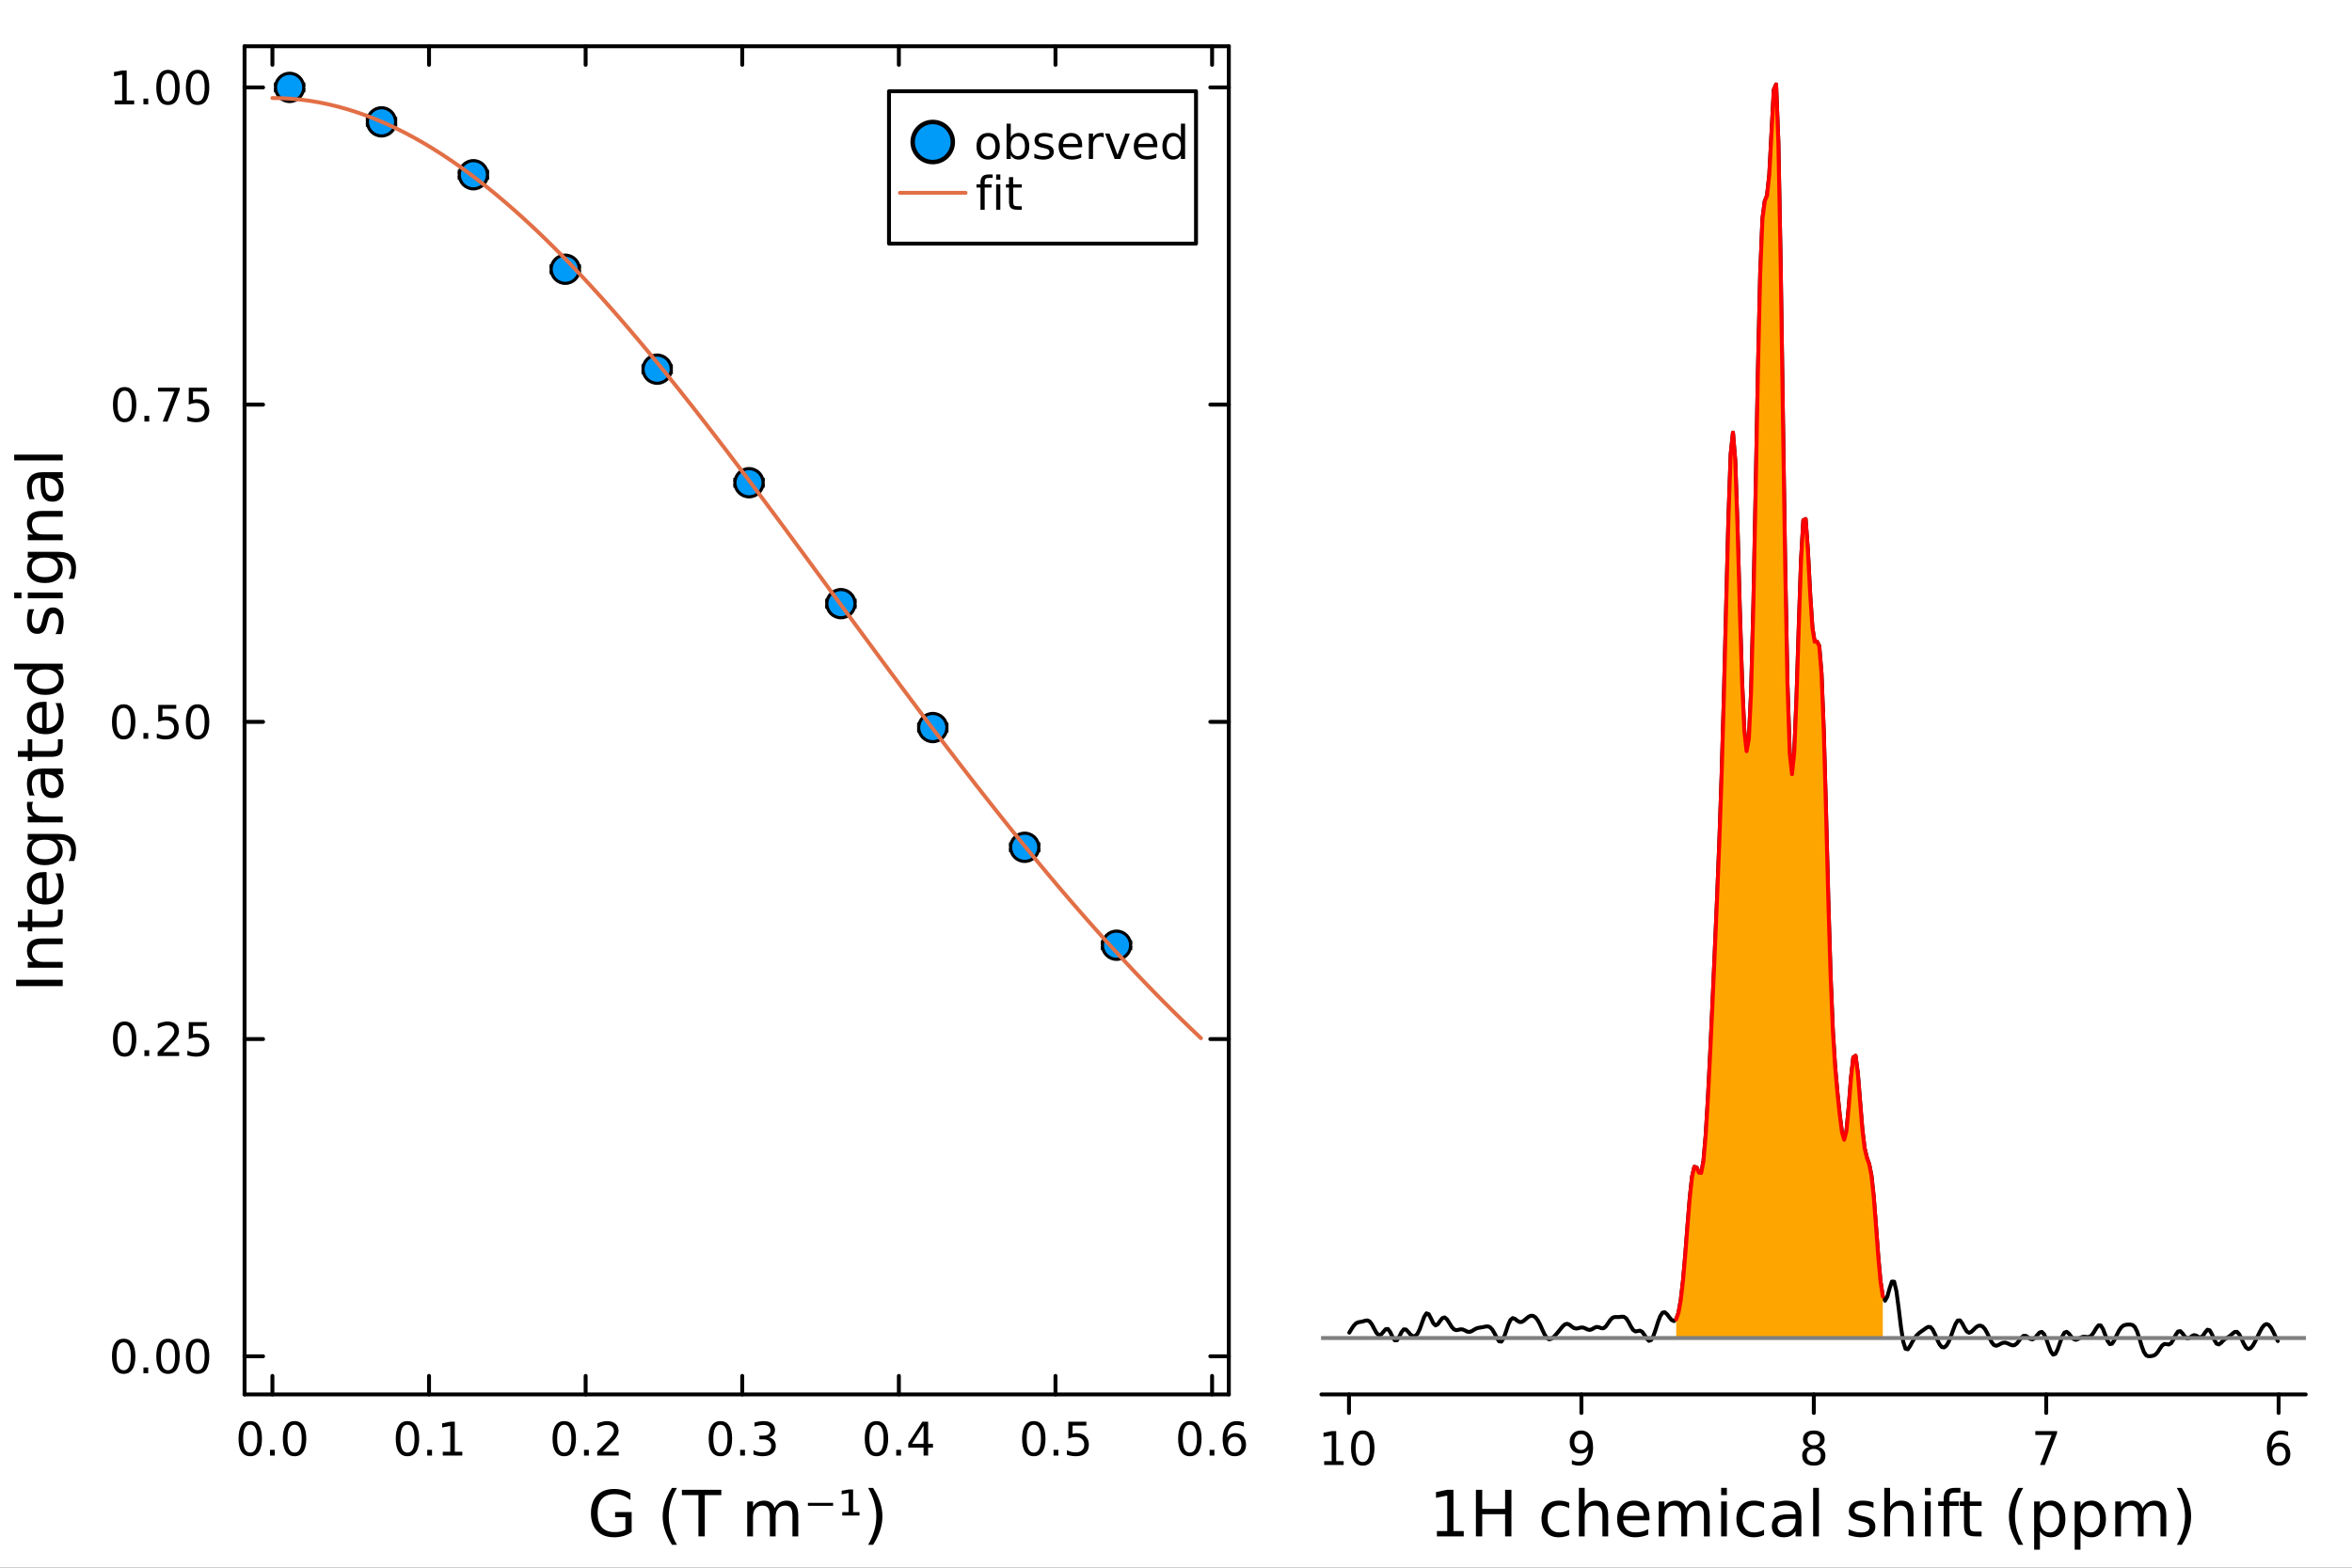 <?xml version="1.0" encoding="utf-8"?>
<svg xmlns="http://www.w3.org/2000/svg" xmlns:xlink="http://www.w3.org/1999/xlink" width="600" height="400" viewBox="0 0 2400 1600">
<rect x="0" y="0" width="2400" height="1600" fill="#333333" stroke="none"/>
<defs>
  <clipPath id="clip360">
    <rect x="0" y="0" width="2400" height="1600"/>
  </clipPath>
</defs>
<path clip-path="url(#clip360)" d="M0 1600 L2400 1600 L2400 8.88178e-14 L0 8.88178e-14  Z" fill="#ffffff" fill-rule="evenodd" fill-opacity="1"/>
<defs>
  <clipPath id="clip361">
    <rect x="480" y="0" width="1681" height="1600"/>
  </clipPath>
</defs>
<path clip-path="url(#clip360)" d="M249.542 1423.18 L1253.9 1423.18 L1253.9 47.244 L249.542 47.244  Z" fill="#ffffff" fill-rule="evenodd" fill-opacity="1"/>
<defs>
  <clipPath id="clip362">
    <rect x="249" y="47" width="1005" height="1377"/>
  </clipPath>
</defs>
<polyline clip-path="url(#clip360)" style="stroke:#000000; stroke-linecap:round; stroke-linejoin:round; stroke-width:4; stroke-opacity:1; fill:none" points="249.542,1423.18 1253.9,1423.18 "/>
<polyline clip-path="url(#clip360)" style="stroke:#000000; stroke-linecap:round; stroke-linejoin:round; stroke-width:4; stroke-opacity:1; fill:none" points="249.542,47.244 1253.9,47.244 "/>
<polyline clip-path="url(#clip360)" style="stroke:#000000; stroke-linecap:round; stroke-linejoin:round; stroke-width:4; stroke-opacity:1; fill:none" points="277.967,1423.18 277.967,1404.28 "/>
<polyline clip-path="url(#clip360)" style="stroke:#000000; stroke-linecap:round; stroke-linejoin:round; stroke-width:4; stroke-opacity:1; fill:none" points="437.777,1423.18 437.777,1404.28 "/>
<polyline clip-path="url(#clip360)" style="stroke:#000000; stroke-linecap:round; stroke-linejoin:round; stroke-width:4; stroke-opacity:1; fill:none" points="597.587,1423.18 597.587,1404.28 "/>
<polyline clip-path="url(#clip360)" style="stroke:#000000; stroke-linecap:round; stroke-linejoin:round; stroke-width:4; stroke-opacity:1; fill:none" points="757.397,1423.18 757.397,1404.28 "/>
<polyline clip-path="url(#clip360)" style="stroke:#000000; stroke-linecap:round; stroke-linejoin:round; stroke-width:4; stroke-opacity:1; fill:none" points="917.206,1423.18 917.206,1404.28 "/>
<polyline clip-path="url(#clip360)" style="stroke:#000000; stroke-linecap:round; stroke-linejoin:round; stroke-width:4; stroke-opacity:1; fill:none" points="1077.02,1423.18 1077.02,1404.28 "/>
<polyline clip-path="url(#clip360)" style="stroke:#000000; stroke-linecap:round; stroke-linejoin:round; stroke-width:4; stroke-opacity:1; fill:none" points="1236.83,1423.18 1236.83,1404.28 "/>
<polyline clip-path="url(#clip360)" style="stroke:#000000; stroke-linecap:round; stroke-linejoin:round; stroke-width:4; stroke-opacity:1; fill:none" points="277.967,47.244 277.967,66.142 "/>
<polyline clip-path="url(#clip360)" style="stroke:#000000; stroke-linecap:round; stroke-linejoin:round; stroke-width:4; stroke-opacity:1; fill:none" points="437.777,47.244 437.777,66.142 "/>
<polyline clip-path="url(#clip360)" style="stroke:#000000; stroke-linecap:round; stroke-linejoin:round; stroke-width:4; stroke-opacity:1; fill:none" points="597.587,47.244 597.587,66.142 "/>
<polyline clip-path="url(#clip360)" style="stroke:#000000; stroke-linecap:round; stroke-linejoin:round; stroke-width:4; stroke-opacity:1; fill:none" points="757.397,47.244 757.397,66.142 "/>
<polyline clip-path="url(#clip360)" style="stroke:#000000; stroke-linecap:round; stroke-linejoin:round; stroke-width:4; stroke-opacity:1; fill:none" points="917.206,47.244 917.206,66.142 "/>
<polyline clip-path="url(#clip360)" style="stroke:#000000; stroke-linecap:round; stroke-linejoin:round; stroke-width:4; stroke-opacity:1; fill:none" points="1077.02,47.244 1077.02,66.142 "/>
<polyline clip-path="url(#clip360)" style="stroke:#000000; stroke-linecap:round; stroke-linejoin:round; stroke-width:4; stroke-opacity:1; fill:none" points="1236.83,47.244 1236.83,66.142 "/>
<path clip-path="url(#clip360)" d="M255.352 1454.1 Q251.741 1454.1 249.912 1457.66 Q248.106 1461.2 248.106 1468.33 Q248.106 1475.44 249.912 1479.01 Q251.741 1482.55 255.352 1482.55 Q258.986 1482.55 260.792 1479.01 Q262.62 1475.44 262.62 1468.33 Q262.62 1461.2 260.792 1457.66 Q258.986 1454.1 255.352 1454.1 M255.352 1450.39 Q261.162 1450.39 264.217 1455 Q267.296 1459.58 267.296 1468.33 Q267.296 1477.06 264.217 1481.67 Q261.162 1486.25 255.352 1486.25 Q249.542 1486.25 246.463 1481.67 Q243.407 1477.06 243.407 1468.33 Q243.407 1459.58 246.463 1455 Q249.542 1450.39 255.352 1450.39 Z" fill="#000000" fill-rule="nonzero" fill-opacity="1" /><path clip-path="url(#clip360)" d="M275.514 1479.7 L280.398 1479.7 L280.398 1485.58 L275.514 1485.58 L275.514 1479.7 Z" fill="#000000" fill-rule="nonzero" fill-opacity="1" /><path clip-path="url(#clip360)" d="M300.583 1454.1 Q296.972 1454.1 295.143 1457.66 Q293.338 1461.2 293.338 1468.33 Q293.338 1475.44 295.143 1479.01 Q296.972 1482.55 300.583 1482.55 Q304.217 1482.55 306.023 1479.01 Q307.851 1475.44 307.851 1468.33 Q307.851 1461.2 306.023 1457.66 Q304.217 1454.1 300.583 1454.1 M300.583 1450.39 Q306.393 1450.39 309.449 1455 Q312.527 1459.58 312.527 1468.33 Q312.527 1477.06 309.449 1481.67 Q306.393 1486.25 300.583 1486.25 Q294.773 1486.25 291.694 1481.67 Q288.639 1477.06 288.639 1468.33 Q288.639 1459.58 291.694 1455 Q294.773 1450.39 300.583 1450.39 Z" fill="#000000" fill-rule="nonzero" fill-opacity="1" /><path clip-path="url(#clip360)" d="M415.775 1454.1 Q412.164 1454.1 410.335 1457.66 Q408.53 1461.2 408.53 1468.33 Q408.53 1475.44 410.335 1479.01 Q412.164 1482.55 415.775 1482.55 Q419.409 1482.55 421.215 1479.01 Q423.043 1475.44 423.043 1468.33 Q423.043 1461.2 421.215 1457.66 Q419.409 1454.1 415.775 1454.1 M415.775 1450.39 Q421.585 1450.39 424.641 1455 Q427.719 1459.58 427.719 1468.33 Q427.719 1477.06 424.641 1481.67 Q421.585 1486.25 415.775 1486.25 Q409.965 1486.25 406.886 1481.67 Q403.831 1477.06 403.831 1468.33 Q403.831 1459.58 406.886 1455 Q409.965 1450.39 415.775 1450.39 Z" fill="#000000" fill-rule="nonzero" fill-opacity="1" /><path clip-path="url(#clip360)" d="M435.937 1479.7 L440.821 1479.7 L440.821 1485.58 L435.937 1485.58 L435.937 1479.7 Z" fill="#000000" fill-rule="nonzero" fill-opacity="1" /><path clip-path="url(#clip360)" d="M451.816 1481.64 L459.455 1481.64 L459.455 1455.28 L451.145 1456.95 L451.145 1452.69 L459.409 1451.02 L464.085 1451.02 L464.085 1481.64 L471.724 1481.64 L471.724 1485.58 L451.816 1485.58 L451.816 1481.64 Z" fill="#000000" fill-rule="nonzero" fill-opacity="1" /><path clip-path="url(#clip360)" d="M575.77 1454.1 Q572.159 1454.1 570.33 1457.66 Q568.525 1461.2 568.525 1468.33 Q568.525 1475.44 570.33 1479.01 Q572.159 1482.55 575.77 1482.55 Q579.404 1482.55 581.21 1479.01 Q583.038 1475.44 583.038 1468.33 Q583.038 1461.2 581.21 1457.66 Q579.404 1454.1 575.77 1454.1 M575.77 1450.39 Q581.58 1450.39 584.636 1455 Q587.714 1459.58 587.714 1468.33 Q587.714 1477.06 584.636 1481.67 Q581.58 1486.25 575.77 1486.25 Q569.96 1486.25 566.881 1481.67 Q563.826 1477.06 563.826 1468.33 Q563.826 1459.58 566.881 1455 Q569.96 1450.39 575.77 1450.39 Z" fill="#000000" fill-rule="nonzero" fill-opacity="1" /><path clip-path="url(#clip360)" d="M595.932 1479.7 L600.816 1479.7 L600.816 1485.58 L595.932 1485.58 L595.932 1479.7 Z" fill="#000000" fill-rule="nonzero" fill-opacity="1" /><path clip-path="url(#clip360)" d="M615.029 1481.64 L631.348 1481.64 L631.348 1485.58 L609.404 1485.58 L609.404 1481.64 Q612.066 1478.89 616.649 1474.26 Q621.256 1469.61 622.436 1468.27 Q624.682 1465.74 625.561 1464.01 Q626.464 1462.25 626.464 1460.56 Q626.464 1457.8 624.52 1456.07 Q622.598 1454.33 619.497 1454.33 Q617.297 1454.33 614.844 1455.09 Q612.413 1455.86 609.635 1457.41 L609.635 1452.69 Q612.46 1451.55 614.913 1450.97 Q617.367 1450.39 619.404 1450.39 Q624.774 1450.39 627.969 1453.08 Q631.163 1455.77 631.163 1460.26 Q631.163 1462.39 630.353 1464.31 Q629.566 1466.2 627.459 1468.8 Q626.881 1469.47 623.779 1472.69 Q620.677 1475.88 615.029 1481.64 Z" fill="#000000" fill-rule="nonzero" fill-opacity="1" /><path clip-path="url(#clip360)" d="M735.105 1454.1 Q731.494 1454.1 729.665 1457.66 Q727.86 1461.2 727.86 1468.33 Q727.86 1475.44 729.665 1479.01 Q731.494 1482.55 735.105 1482.55 Q738.739 1482.55 740.545 1479.01 Q742.374 1475.44 742.374 1468.33 Q742.374 1461.2 740.545 1457.66 Q738.739 1454.1 735.105 1454.1 M735.105 1450.39 Q740.915 1450.39 743.971 1455 Q747.05 1459.58 747.05 1468.33 Q747.05 1477.06 743.971 1481.67 Q740.915 1486.25 735.105 1486.25 Q729.295 1486.25 726.216 1481.67 Q723.161 1477.06 723.161 1468.33 Q723.161 1459.58 726.216 1455 Q729.295 1450.39 735.105 1450.39 Z" fill="#000000" fill-rule="nonzero" fill-opacity="1" /><path clip-path="url(#clip360)" d="M755.267 1479.7 L760.151 1479.7 L760.151 1485.58 L755.267 1485.58 L755.267 1479.7 Z" fill="#000000" fill-rule="nonzero" fill-opacity="1" /><path clip-path="url(#clip360)" d="M784.503 1466.95 Q787.86 1467.66 789.734 1469.93 Q791.633 1472.2 791.633 1475.53 Q791.633 1480.65 788.114 1483.45 Q784.596 1486.25 778.114 1486.25 Q775.938 1486.25 773.623 1485.81 Q771.332 1485.39 768.878 1484.54 L768.878 1480.02 Q770.823 1481.16 773.137 1481.74 Q775.452 1482.32 777.975 1482.32 Q782.373 1482.32 784.665 1480.58 Q786.98 1478.84 786.98 1475.53 Q786.98 1472.48 784.827 1470.77 Q782.697 1469.03 778.878 1469.03 L774.85 1469.03 L774.85 1465.19 L779.063 1465.19 Q782.512 1465.19 784.341 1463.82 Q786.17 1462.43 786.17 1459.84 Q786.17 1457.18 784.272 1455.77 Q782.397 1454.33 778.878 1454.33 Q776.957 1454.33 774.758 1454.75 Q772.559 1455.16 769.92 1456.04 L769.92 1451.88 Q772.582 1451.14 774.897 1450.77 Q777.235 1450.39 779.295 1450.39 Q784.619 1450.39 787.721 1452.83 Q790.822 1455.23 790.822 1459.35 Q790.822 1462.22 789.179 1464.21 Q787.535 1466.18 784.503 1466.95 Z" fill="#000000" fill-rule="nonzero" fill-opacity="1" /><path clip-path="url(#clip360)" d="M894.348 1454.1 Q890.737 1454.1 888.908 1457.66 Q887.102 1461.2 887.102 1468.33 Q887.102 1475.44 888.908 1479.01 Q890.737 1482.55 894.348 1482.55 Q897.982 1482.55 899.788 1479.01 Q901.616 1475.44 901.616 1468.33 Q901.616 1461.2 899.788 1457.66 Q897.982 1454.1 894.348 1454.1 M894.348 1450.39 Q900.158 1450.39 903.213 1455 Q906.292 1459.58 906.292 1468.33 Q906.292 1477.06 903.213 1481.67 Q900.158 1486.25 894.348 1486.25 Q888.538 1486.25 885.459 1481.67 Q882.403 1477.06 882.403 1468.33 Q882.403 1459.58 885.459 1455 Q888.538 1450.39 894.348 1450.39 Z" fill="#000000" fill-rule="nonzero" fill-opacity="1" /><path clip-path="url(#clip360)" d="M914.51 1479.7 L919.394 1479.7 L919.394 1485.58 L914.51 1485.58 L914.51 1479.7 Z" fill="#000000" fill-rule="nonzero" fill-opacity="1" /><path clip-path="url(#clip360)" d="M942.426 1455.09 L930.621 1473.54 L942.426 1473.54 L942.426 1455.09 M941.199 1451.02 L947.079 1451.02 L947.079 1473.54 L952.01 1473.54 L952.01 1477.43 L947.079 1477.43 L947.079 1485.58 L942.426 1485.58 L942.426 1477.43 L926.824 1477.43 L926.824 1472.92 L941.199 1451.02 Z" fill="#000000" fill-rule="nonzero" fill-opacity="1" /><path clip-path="url(#clip360)" d="M1054.9 1454.1 Q1051.29 1454.1 1049.46 1457.66 Q1047.65 1461.2 1047.65 1468.33 Q1047.65 1475.44 1049.46 1479.01 Q1051.29 1482.55 1054.9 1482.55 Q1058.53 1482.55 1060.34 1479.01 Q1062.17 1475.44 1062.17 1468.33 Q1062.17 1461.2 1060.34 1457.66 Q1058.53 1454.1 1054.9 1454.1 M1054.9 1450.39 Q1060.71 1450.39 1063.76 1455 Q1066.84 1459.58 1066.84 1468.33 Q1066.84 1477.06 1063.76 1481.67 Q1060.71 1486.25 1054.9 1486.25 Q1049.09 1486.25 1046.01 1481.67 Q1042.95 1477.06 1042.95 1468.33 Q1042.95 1459.58 1046.01 1455 Q1049.09 1450.39 1054.9 1450.39 Z" fill="#000000" fill-rule="nonzero" fill-opacity="1" /><path clip-path="url(#clip360)" d="M1075.06 1479.7 L1079.94 1479.7 L1079.94 1485.58 L1075.06 1485.58 L1075.06 1479.7 Z" fill="#000000" fill-rule="nonzero" fill-opacity="1" /><path clip-path="url(#clip360)" d="M1090.18 1451.02 L1108.53 1451.02 L1108.53 1454.96 L1094.46 1454.96 L1094.46 1463.43 Q1095.48 1463.08 1096.5 1462.92 Q1097.51 1462.73 1098.53 1462.73 Q1104.32 1462.73 1107.7 1465.9 Q1111.08 1469.08 1111.08 1474.49 Q1111.08 1480.07 1107.61 1483.17 Q1104.13 1486.25 1097.81 1486.25 Q1095.64 1486.25 1093.37 1485.88 Q1091.12 1485.51 1088.72 1484.77 L1088.72 1480.07 Q1090.8 1481.2 1093.02 1481.76 Q1095.25 1482.32 1097.72 1482.32 Q1101.73 1482.32 1104.06 1480.21 Q1106.4 1478.1 1106.4 1474.49 Q1106.4 1470.88 1104.06 1468.77 Q1101.73 1466.67 1097.72 1466.67 Q1095.85 1466.67 1093.97 1467.08 Q1092.12 1467.5 1090.18 1468.38 L1090.18 1451.02 Z" fill="#000000" fill-rule="nonzero" fill-opacity="1" /><path clip-path="url(#clip360)" d="M1214.13 1454.1 Q1210.52 1454.1 1208.69 1457.66 Q1206.88 1461.2 1206.88 1468.33 Q1206.88 1475.44 1208.69 1479.01 Q1210.52 1482.55 1214.13 1482.55 Q1217.76 1482.55 1219.57 1479.01 Q1221.4 1475.44 1221.4 1468.33 Q1221.4 1461.2 1219.57 1457.66 Q1217.76 1454.1 1214.13 1454.1 M1214.13 1450.39 Q1219.94 1450.39 1223 1455 Q1226.07 1459.58 1226.07 1468.33 Q1226.07 1477.06 1223 1481.67 Q1219.94 1486.25 1214.13 1486.25 Q1208.32 1486.25 1205.24 1481.67 Q1202.18 1477.06 1202.18 1468.33 Q1202.18 1459.58 1205.24 1455 Q1208.32 1450.39 1214.13 1450.39 Z" fill="#000000" fill-rule="nonzero" fill-opacity="1" /><path clip-path="url(#clip360)" d="M1234.29 1479.7 L1239.18 1479.7 L1239.18 1485.58 L1234.29 1485.58 L1234.29 1479.7 Z" fill="#000000" fill-rule="nonzero" fill-opacity="1" /><path clip-path="url(#clip360)" d="M1259.94 1466.44 Q1256.79 1466.44 1254.94 1468.59 Q1253.11 1470.74 1253.11 1474.49 Q1253.11 1478.22 1254.94 1480.39 Q1256.79 1482.55 1259.94 1482.55 Q1263.09 1482.55 1264.92 1480.39 Q1266.77 1478.22 1266.77 1474.49 Q1266.77 1470.74 1264.92 1468.59 Q1263.09 1466.44 1259.94 1466.44 M1269.22 1451.78 L1269.22 1456.04 Q1267.46 1455.21 1265.66 1454.77 Q1263.87 1454.33 1262.12 1454.33 Q1257.49 1454.33 1255.03 1457.45 Q1252.6 1460.58 1252.25 1466.9 Q1253.62 1464.89 1255.68 1463.82 Q1257.74 1462.73 1260.22 1462.73 Q1265.43 1462.73 1268.43 1465.9 Q1271.47 1469.05 1271.47 1474.49 Q1271.47 1479.82 1268.32 1483.03 Q1265.17 1486.25 1259.94 1486.25 Q1253.94 1486.25 1250.77 1481.67 Q1247.6 1477.06 1247.6 1468.33 Q1247.6 1460.14 1251.49 1455.28 Q1255.38 1450.39 1261.93 1450.39 Q1263.69 1450.39 1265.47 1450.74 Q1267.28 1451.09 1269.22 1451.78 Z" fill="#000000" fill-rule="nonzero" fill-opacity="1" /><path clip-path="url(#clip360)" d="M638.159 1561.26 L638.159 1548.5 L627.656 1548.5 L627.656 1543.22 L644.525 1543.22 L644.525 1563.62 Q640.801 1566.26 636.313 1567.63 Q631.825 1568.97 626.733 1568.97 Q615.593 1568.97 609.291 1562.47 Q603.021 1555.95 603.021 1544.33 Q603.021 1532.68 609.291 1526.19 Q615.593 1519.66 626.733 1519.66 Q631.38 1519.66 635.549 1520.81 Q639.751 1521.96 643.284 1524.18 L643.284 1531.03 Q639.719 1528 635.708 1526.48 Q631.698 1524.95 627.274 1524.95 Q618.553 1524.95 614.161 1529.82 Q609.8 1534.69 609.8 1544.33 Q609.8 1553.94 614.161 1558.81 Q618.553 1563.68 627.274 1563.68 Q630.68 1563.68 633.353 1563.11 Q636.027 1562.51 638.159 1561.26 Z" fill="#000000" fill-rule="nonzero" fill-opacity="1" /><path clip-path="url(#clip360)" d="M690.804 1518.58 Q686.539 1525.9 684.47 1533.06 Q682.401 1540.23 682.401 1547.58 Q682.401 1554.93 684.47 1562.16 Q686.57 1569.35 690.804 1576.64 L685.711 1576.64 Q680.937 1569.16 678.55 1561.93 Q676.194 1554.71 676.194 1547.58 Q676.194 1540.48 678.55 1533.29 Q680.905 1526.09 685.711 1518.58 L690.804 1518.58 Z" fill="#000000" fill-rule="nonzero" fill-opacity="1" /><path clip-path="url(#clip360)" d="M695.833 1520.52 L736.032 1520.52 L736.032 1525.93 L719.163 1525.93 L719.163 1568.04 L712.702 1568.04 L712.702 1525.93 L695.833 1525.93 L695.833 1520.52 Z" fill="#000000" fill-rule="nonzero" fill-opacity="1" /><path clip-path="url(#clip360)" d="M790.459 1539.24 Q792.655 1535.29 795.71 1533.41 Q798.766 1531.54 802.904 1531.54 Q808.474 1531.54 811.497 1535.45 Q814.521 1539.33 814.521 1546.53 L814.521 1568.04 L808.633 1568.04 L808.633 1546.72 Q808.633 1541.59 806.819 1539.11 Q805.004 1536.63 801.28 1536.63 Q796.729 1536.63 794.087 1539.65 Q791.445 1542.68 791.445 1547.9 L791.445 1568.04 L785.557 1568.04 L785.557 1546.72 Q785.557 1541.56 783.743 1539.11 Q781.929 1536.63 778.141 1536.63 Q773.653 1536.63 771.012 1539.68 Q768.37 1542.71 768.37 1547.9 L768.37 1568.04 L762.481 1568.04 L762.481 1532.4 L768.37 1532.4 L768.37 1537.93 Q770.375 1534.66 773.176 1533.1 Q775.977 1531.54 779.828 1531.54 Q783.711 1531.54 786.417 1533.51 Q789.154 1535.48 790.459 1539.24 Z" fill="#000000" fill-rule="nonzero" fill-opacity="1" /><path clip-path="url(#clip360)" d="M824.42 1533.83 L850.105 1533.83 L850.105 1536.85 L824.42 1536.85 L824.42 1533.83 Z" fill="#000000" fill-rule="nonzero" fill-opacity="1" /><path clip-path="url(#clip360)" d="M859.431 1543.28 L865.924 1543.28 L865.924 1523.83 L858.826 1525.14 L858.826 1521.45 L866.147 1520.21 L870.508 1520.21 L870.508 1543.28 L877.032 1543.28 L877.032 1546.78 L859.431 1546.78 L859.431 1543.28 Z" fill="#000000" fill-rule="nonzero" fill-opacity="1" /><path clip-path="url(#clip360)" d="M885.817 1518.58 L890.91 1518.58 Q895.684 1526.09 898.039 1533.29 Q900.426 1540.48 900.426 1547.58 Q900.426 1554.71 898.039 1561.93 Q895.684 1569.16 890.91 1576.64 L885.817 1576.64 Q890.05 1569.35 892.119 1562.16 Q894.22 1554.93 894.22 1547.58 Q894.22 1540.23 892.119 1533.06 Q890.05 1525.9 885.817 1518.58 Z" fill="#000000" fill-rule="nonzero" fill-opacity="1" /><polyline clip-path="url(#clip360)" style="stroke:#000000; stroke-linecap:round; stroke-linejoin:round; stroke-width:4; stroke-opacity:1; fill:none" points="249.542,1423.18 249.542,47.244 "/>
<polyline clip-path="url(#clip360)" style="stroke:#000000; stroke-linecap:round; stroke-linejoin:round; stroke-width:4; stroke-opacity:1; fill:none" points="1253.9,1423.18 1253.9,47.244 "/>
<polyline clip-path="url(#clip360)" style="stroke:#000000; stroke-linecap:round; stroke-linejoin:round; stroke-width:4; stroke-opacity:1; fill:none" points="249.542,1384.24 268.44,1384.24 "/>
<polyline clip-path="url(#clip360)" style="stroke:#000000; stroke-linecap:round; stroke-linejoin:round; stroke-width:4; stroke-opacity:1; fill:none" points="249.542,1060.48 268.44,1060.48 "/>
<polyline clip-path="url(#clip360)" style="stroke:#000000; stroke-linecap:round; stroke-linejoin:round; stroke-width:4; stroke-opacity:1; fill:none" points="249.542,736.72 268.44,736.72 "/>
<polyline clip-path="url(#clip360)" style="stroke:#000000; stroke-linecap:round; stroke-linejoin:round; stroke-width:4; stroke-opacity:1; fill:none" points="249.542,412.96 268.44,412.96 "/>
<polyline clip-path="url(#clip360)" style="stroke:#000000; stroke-linecap:round; stroke-linejoin:round; stroke-width:4; stroke-opacity:1; fill:none" points="249.542,89.201 268.44,89.201 "/>
<polyline clip-path="url(#clip360)" style="stroke:#000000; stroke-linecap:round; stroke-linejoin:round; stroke-width:4; stroke-opacity:1; fill:none" points="1253.9,1384.24 1235.01,1384.24 "/>
<polyline clip-path="url(#clip360)" style="stroke:#000000; stroke-linecap:round; stroke-linejoin:round; stroke-width:4; stroke-opacity:1; fill:none" points="1253.9,1060.48 1235.01,1060.48 "/>
<polyline clip-path="url(#clip360)" style="stroke:#000000; stroke-linecap:round; stroke-linejoin:round; stroke-width:4; stroke-opacity:1; fill:none" points="1253.9,736.72 1235.01,736.72 "/>
<polyline clip-path="url(#clip360)" style="stroke:#000000; stroke-linecap:round; stroke-linejoin:round; stroke-width:4; stroke-opacity:1; fill:none" points="1253.9,412.96 1235.01,412.96 "/>
<polyline clip-path="url(#clip360)" style="stroke:#000000; stroke-linecap:round; stroke-linejoin:round; stroke-width:4; stroke-opacity:1; fill:none" points="1253.9,89.201 1235.01,89.201 "/>
<path clip-path="url(#clip360)" d="M126.205 1370.04 Q122.593 1370.04 120.765 1373.6 Q118.959 1377.14 118.959 1384.27 Q118.959 1391.38 120.765 1394.94 Q122.593 1398.49 126.205 1398.49 Q129.839 1398.49 131.644 1394.94 Q133.473 1391.38 133.473 1384.27 Q133.473 1377.14 131.644 1373.6 Q129.839 1370.04 126.205 1370.04 M126.205 1366.33 Q132.015 1366.33 135.07 1370.94 Q138.149 1375.52 138.149 1384.27 Q138.149 1393 135.07 1397.61 Q132.015 1402.19 126.205 1402.19 Q120.394 1402.19 117.316 1397.61 Q114.26 1393 114.26 1384.27 Q114.26 1375.52 117.316 1370.94 Q120.394 1366.33 126.205 1366.33 Z" fill="#000000" fill-rule="nonzero" fill-opacity="1" /><path clip-path="url(#clip360)" d="M146.366 1395.64 L151.251 1395.64 L151.251 1401.52 L146.366 1401.52 L146.366 1395.64 Z" fill="#000000" fill-rule="nonzero" fill-opacity="1" /><path clip-path="url(#clip360)" d="M171.436 1370.04 Q167.825 1370.04 165.996 1373.6 Q164.19 1377.14 164.19 1384.27 Q164.19 1391.38 165.996 1394.94 Q167.825 1398.49 171.436 1398.49 Q175.07 1398.49 176.876 1394.94 Q178.704 1391.38 178.704 1384.27 Q178.704 1377.14 176.876 1373.6 Q175.07 1370.04 171.436 1370.04 M171.436 1366.33 Q177.246 1366.33 180.301 1370.94 Q183.38 1375.52 183.38 1384.27 Q183.38 1393 180.301 1397.61 Q177.246 1402.19 171.436 1402.19 Q165.626 1402.19 162.547 1397.61 Q159.491 1393 159.491 1384.27 Q159.491 1375.52 162.547 1370.94 Q165.626 1366.33 171.436 1366.33 Z" fill="#000000" fill-rule="nonzero" fill-opacity="1" /><path clip-path="url(#clip360)" d="M201.598 1370.04 Q197.987 1370.04 196.158 1373.6 Q194.352 1377.14 194.352 1384.27 Q194.352 1391.38 196.158 1394.94 Q197.987 1398.49 201.598 1398.49 Q205.232 1398.49 207.037 1394.94 Q208.866 1391.38 208.866 1384.27 Q208.866 1377.14 207.037 1373.6 Q205.232 1370.04 201.598 1370.04 M201.598 1366.33 Q207.408 1366.33 210.463 1370.94 Q213.542 1375.52 213.542 1384.27 Q213.542 1393 210.463 1397.61 Q207.408 1402.19 201.598 1402.19 Q195.787 1402.19 192.709 1397.61 Q189.653 1393 189.653 1384.27 Q189.653 1375.52 192.709 1370.94 Q195.787 1366.33 201.598 1366.33 Z" fill="#000000" fill-rule="nonzero" fill-opacity="1" /><path clip-path="url(#clip360)" d="M127.2 1046.28 Q123.589 1046.28 121.76 1049.84 Q119.955 1053.38 119.955 1060.51 Q119.955 1067.62 121.76 1071.18 Q123.589 1074.73 127.2 1074.73 Q130.834 1074.73 132.64 1071.18 Q134.468 1067.62 134.468 1060.51 Q134.468 1053.38 132.64 1049.84 Q130.834 1046.28 127.2 1046.28 M127.2 1042.57 Q133.01 1042.57 136.066 1047.18 Q139.144 1051.76 139.144 1060.51 Q139.144 1069.24 136.066 1073.85 Q133.01 1078.43 127.2 1078.43 Q121.39 1078.43 118.311 1073.85 Q115.256 1069.24 115.256 1060.51 Q115.256 1051.76 118.311 1047.18 Q121.39 1042.57 127.2 1042.57 Z" fill="#000000" fill-rule="nonzero" fill-opacity="1" /><path clip-path="url(#clip360)" d="M147.362 1071.88 L152.246 1071.88 L152.246 1077.76 L147.362 1077.76 L147.362 1071.88 Z" fill="#000000" fill-rule="nonzero" fill-opacity="1" /><path clip-path="url(#clip360)" d="M166.459 1073.82 L182.778 1073.82 L182.778 1077.76 L160.834 1077.76 L160.834 1073.82 Q163.496 1071.07 168.079 1066.44 Q172.686 1061.79 173.866 1060.44 Q176.112 1057.92 176.991 1056.19 Q177.894 1054.43 177.894 1052.74 Q177.894 1049.98 175.95 1048.25 Q174.028 1046.51 170.927 1046.51 Q168.727 1046.51 166.274 1047.27 Q163.843 1048.04 161.065 1049.59 L161.065 1044.87 Q163.89 1043.73 166.343 1043.15 Q168.797 1042.57 170.834 1042.57 Q176.204 1042.57 179.399 1045.26 Q182.593 1047.94 182.593 1052.44 Q182.593 1054.56 181.783 1056.49 Q180.996 1058.38 178.889 1060.98 Q178.311 1061.65 175.209 1064.87 Q172.107 1068.06 166.459 1073.82 Z" fill="#000000" fill-rule="nonzero" fill-opacity="1" /><path clip-path="url(#clip360)" d="M192.639 1043.2 L210.996 1043.2 L210.996 1047.13 L196.922 1047.13 L196.922 1055.61 Q197.94 1055.26 198.959 1055.1 Q199.977 1054.91 200.996 1054.91 Q206.783 1054.91 210.162 1058.08 Q213.542 1061.25 213.542 1066.67 Q213.542 1072.25 210.07 1075.35 Q206.598 1078.43 200.278 1078.43 Q198.102 1078.43 195.834 1078.06 Q193.588 1077.69 191.181 1076.95 L191.181 1072.25 Q193.264 1073.38 195.487 1073.94 Q197.709 1074.5 200.186 1074.5 Q204.19 1074.5 206.528 1072.39 Q208.866 1070.28 208.866 1066.67 Q208.866 1063.06 206.528 1060.95 Q204.19 1058.85 200.186 1058.85 Q198.311 1058.85 196.436 1059.26 Q194.584 1059.68 192.639 1060.56 L192.639 1043.2 Z" fill="#000000" fill-rule="nonzero" fill-opacity="1" /><path clip-path="url(#clip360)" d="M126.205 722.518 Q122.593 722.518 120.765 726.083 Q118.959 729.625 118.959 736.754 Q118.959 743.861 120.765 747.426 Q122.593 750.967 126.205 750.967 Q129.839 750.967 131.644 747.426 Q133.473 743.861 133.473 736.754 Q133.473 729.625 131.644 726.083 Q129.839 722.518 126.205 722.518 M126.205 718.815 Q132.015 718.815 135.07 723.421 Q138.149 728.004 138.149 736.754 Q138.149 745.481 135.07 750.088 Q132.015 754.671 126.205 754.671 Q120.394 754.671 117.316 750.088 Q114.26 745.481 114.26 736.754 Q114.26 728.004 117.316 723.421 Q120.394 718.815 126.205 718.815 Z" fill="#000000" fill-rule="nonzero" fill-opacity="1" /><path clip-path="url(#clip360)" d="M146.366 748.12 L151.251 748.12 L151.251 754 L146.366 754 L146.366 748.12 Z" fill="#000000" fill-rule="nonzero" fill-opacity="1" /><path clip-path="url(#clip360)" d="M161.482 719.44 L179.839 719.44 L179.839 723.375 L165.765 723.375 L165.765 731.847 Q166.783 731.5 167.802 731.338 Q168.82 731.153 169.839 731.153 Q175.626 731.153 179.005 734.324 Q182.385 737.495 182.385 742.912 Q182.385 748.49 178.913 751.592 Q175.44 754.671 169.121 754.671 Q166.945 754.671 164.677 754.301 Q162.431 753.93 160.024 753.19 L160.024 748.49 Q162.107 749.625 164.329 750.18 Q166.552 750.736 169.028 750.736 Q173.033 750.736 175.371 748.629 Q177.709 746.523 177.709 742.912 Q177.709 739.301 175.371 737.194 Q173.033 735.088 169.028 735.088 Q167.153 735.088 165.278 735.504 Q163.427 735.921 161.482 736.801 L161.482 719.44 Z" fill="#000000" fill-rule="nonzero" fill-opacity="1" /><path clip-path="url(#clip360)" d="M201.598 722.518 Q197.987 722.518 196.158 726.083 Q194.352 729.625 194.352 736.754 Q194.352 743.861 196.158 747.426 Q197.987 750.967 201.598 750.967 Q205.232 750.967 207.037 747.426 Q208.866 743.861 208.866 736.754 Q208.866 729.625 207.037 726.083 Q205.232 722.518 201.598 722.518 M201.598 718.815 Q207.408 718.815 210.463 723.421 Q213.542 728.004 213.542 736.754 Q213.542 745.481 210.463 750.088 Q207.408 754.671 201.598 754.671 Q195.787 754.671 192.709 750.088 Q189.653 745.481 189.653 736.754 Q189.653 728.004 192.709 723.421 Q195.787 718.815 201.598 718.815 Z" fill="#000000" fill-rule="nonzero" fill-opacity="1" /><path clip-path="url(#clip360)" d="M127.2 398.759 Q123.589 398.759 121.76 402.324 Q119.955 405.866 119.955 412.995 Q119.955 420.102 121.76 423.666 Q123.589 427.208 127.2 427.208 Q130.834 427.208 132.64 423.666 Q134.468 420.102 134.468 412.995 Q134.468 405.866 132.64 402.324 Q130.834 398.759 127.2 398.759 M127.2 395.055 Q133.01 395.055 136.066 399.662 Q139.144 404.245 139.144 412.995 Q139.144 421.722 136.066 426.328 Q133.01 430.912 127.2 430.912 Q121.39 430.912 118.311 426.328 Q115.256 421.722 115.256 412.995 Q115.256 404.245 118.311 399.662 Q121.39 395.055 127.2 395.055 Z" fill="#000000" fill-rule="nonzero" fill-opacity="1" /><path clip-path="url(#clip360)" d="M147.362 424.361 L152.246 424.361 L152.246 430.24 L147.362 430.24 L147.362 424.361 Z" fill="#000000" fill-rule="nonzero" fill-opacity="1" /><path clip-path="url(#clip360)" d="M161.251 395.68 L183.473 395.68 L183.473 397.671 L170.927 430.24 L166.042 430.24 L177.848 399.616 L161.251 399.616 L161.251 395.68 Z" fill="#000000" fill-rule="nonzero" fill-opacity="1" /><path clip-path="url(#clip360)" d="M192.639 395.68 L210.996 395.68 L210.996 399.616 L196.922 399.616 L196.922 408.088 Q197.94 407.741 198.959 407.578 Q199.977 407.393 200.996 407.393 Q206.783 407.393 210.162 410.565 Q213.542 413.736 213.542 419.152 Q213.542 424.731 210.07 427.833 Q206.598 430.912 200.278 430.912 Q198.102 430.912 195.834 430.541 Q193.588 430.171 191.181 429.43 L191.181 424.731 Q193.264 425.865 195.487 426.421 Q197.709 426.977 200.186 426.977 Q204.19 426.977 206.528 424.87 Q208.866 422.764 208.866 419.152 Q208.866 415.541 206.528 413.435 Q204.19 411.328 200.186 411.328 Q198.311 411.328 196.436 411.745 Q194.584 412.162 192.639 413.041 L192.639 395.68 Z" fill="#000000" fill-rule="nonzero" fill-opacity="1" /><path clip-path="url(#clip360)" d="M117.015 102.546 L124.654 102.546 L124.654 76.18 L116.343 77.847 L116.343 73.588 L124.607 71.921 L129.283 71.921 L129.283 102.546 L136.922 102.546 L136.922 106.481 L117.015 106.481 L117.015 102.546 Z" fill="#000000" fill-rule="nonzero" fill-opacity="1" /><path clip-path="url(#clip360)" d="M146.366 100.601 L151.251 100.601 L151.251 106.481 L146.366 106.481 L146.366 100.601 Z" fill="#000000" fill-rule="nonzero" fill-opacity="1" /><path clip-path="url(#clip360)" d="M171.436 75 Q167.825 75 165.996 78.565 Q164.19 82.106 164.19 89.236 Q164.19 96.342 165.996 99.907 Q167.825 103.449 171.436 103.449 Q175.07 103.449 176.876 99.907 Q178.704 96.342 178.704 89.236 Q178.704 82.106 176.876 78.565 Q175.07 75 171.436 75 M171.436 71.296 Q177.246 71.296 180.301 75.903 Q183.38 80.486 183.38 89.236 Q183.38 97.963 180.301 102.569 Q177.246 107.152 171.436 107.152 Q165.626 107.152 162.547 102.569 Q159.491 97.963 159.491 89.236 Q159.491 80.486 162.547 75.903 Q165.626 71.296 171.436 71.296 Z" fill="#000000" fill-rule="nonzero" fill-opacity="1" /><path clip-path="url(#clip360)" d="M201.598 75 Q197.987 75 196.158 78.565 Q194.352 82.106 194.352 89.236 Q194.352 96.342 196.158 99.907 Q197.987 103.449 201.598 103.449 Q205.232 103.449 207.037 99.907 Q208.866 96.342 208.866 89.236 Q208.866 82.106 207.037 78.565 Q205.232 75 201.598 75 M201.598 71.296 Q207.408 71.296 210.463 75.903 Q213.542 80.486 213.542 89.236 Q213.542 97.963 210.463 102.569 Q207.408 107.152 201.598 107.152 Q195.787 107.152 192.709 102.569 Q189.653 97.963 189.653 89.236 Q189.653 80.486 192.709 75.903 Q195.787 71.296 201.598 71.296 Z" fill="#000000" fill-rule="nonzero" fill-opacity="1" /><path clip-path="url(#clip360)" d="M16.484 1006.41 L16.484 999.978 L64.004 999.978 L64.004 1006.41 L16.484 1006.41 Z" fill="#000000" fill-rule="nonzero" fill-opacity="1" /><path clip-path="url(#clip360)" d="M42.488 957.805 L64.004 957.805 L64.004 963.661 L42.679 963.661 Q37.618 963.661 35.104 965.635 Q32.589 967.608 32.589 971.555 Q32.589 976.297 35.613 979.034 Q38.637 981.772 43.857 981.772 L64.004 981.772 L64.004 987.66 L28.356 987.66 L28.356 981.772 L33.894 981.772 Q30.68 979.671 29.088 976.838 Q27.497 973.974 27.497 970.25 Q27.497 964.107 31.316 960.956 Q35.104 957.805 42.488 957.805 Z" fill="#000000" fill-rule="nonzero" fill-opacity="1" /><path clip-path="url(#clip360)" d="M18.235 940.331 L28.356 940.331 L28.356 928.268 L32.908 928.268 L32.908 940.331 L52.259 940.331 Q56.62 940.331 57.861 939.153 Q59.103 937.944 59.103 934.284 L59.103 928.268 L64.004 928.268 L64.004 934.284 Q64.004 941.063 61.49 943.641 Q58.943 946.219 52.259 946.219 L32.908 946.219 L32.908 950.516 L28.356 950.516 L28.356 946.219 L18.235 946.219 L18.235 940.331 Z" fill="#000000" fill-rule="nonzero" fill-opacity="1" /><path clip-path="url(#clip360)" d="M44.716 890.074 L47.581 890.074 L47.581 917.001 Q53.628 916.619 56.811 913.372 Q59.962 910.094 59.962 904.269 Q59.962 900.895 59.134 897.744 Q58.307 894.562 56.652 891.442 L62.19 891.442 Q63.527 894.593 64.227 897.904 Q64.927 901.214 64.927 904.619 Q64.927 913.149 59.962 918.146 Q54.997 923.112 46.53 923.112 Q37.777 923.112 32.653 918.401 Q27.497 913.659 27.497 905.638 Q27.497 898.445 32.144 894.275 Q36.759 890.074 44.716 890.074 M42.997 895.93 Q38.191 895.994 35.327 898.636 Q32.462 901.246 32.462 905.574 Q32.462 910.476 35.231 913.436 Q38 916.364 43.029 916.81 L42.997 895.93 Z" fill="#000000" fill-rule="nonzero" fill-opacity="1" /><path clip-path="url(#clip360)" d="M45.766 857.004 Q39.401 857.004 35.9 859.646 Q32.398 862.256 32.398 866.998 Q32.398 871.709 35.9 874.35 Q39.401 876.96 45.766 876.96 Q52.1 876.96 55.601 874.35 Q59.103 871.709 59.103 866.998 Q59.103 862.256 55.601 859.646 Q52.1 857.004 45.766 857.004 M59.58 851.147 Q68.683 851.147 73.107 855.19 Q77.563 859.232 77.563 867.571 Q77.563 870.658 77.086 873.396 Q76.64 876.133 75.685 878.711 L69.988 878.711 Q71.388 876.133 72.057 873.618 Q72.725 871.104 72.725 868.494 Q72.725 862.733 69.701 859.868 Q66.71 857.004 60.63 857.004 L57.734 857.004 Q60.885 858.818 62.445 861.651 Q64.004 864.484 64.004 868.43 Q64.004 874.987 59.007 878.997 Q54.01 883.008 45.766 883.008 Q37.491 883.008 32.494 878.997 Q27.497 874.987 27.497 868.43 Q27.497 864.484 29.056 861.651 Q30.616 858.818 33.767 857.004 L28.356 857.004 L28.356 851.147 L59.58 851.147 Z" fill="#000000" fill-rule="nonzero" fill-opacity="1" /><path clip-path="url(#clip360)" d="M33.831 818.428 Q33.258 819.414 33.003 820.592 Q32.717 821.738 32.717 823.138 Q32.717 828.104 35.963 830.777 Q39.178 833.419 45.225 833.419 L64.004 833.419 L64.004 839.307 L28.356 839.307 L28.356 833.419 L33.894 833.419 Q30.648 831.573 29.088 828.613 Q27.497 825.653 27.497 821.42 Q27.497 820.815 27.592 820.083 Q27.656 819.351 27.815 818.459 L33.831 818.428 Z" fill="#000000" fill-rule="nonzero" fill-opacity="1" /><path clip-path="url(#clip360)" d="M46.085 796.084 Q46.085 803.182 47.708 805.919 Q49.331 808.656 53.246 808.656 Q56.365 808.656 58.211 806.619 Q60.026 804.55 60.026 801.017 Q60.026 796.148 56.588 793.219 Q53.119 790.259 47.39 790.259 L46.085 790.259 L46.085 796.084 M43.666 784.403 L64.004 784.403 L64.004 790.259 L58.593 790.259 Q61.84 792.265 63.399 795.256 Q64.927 798.248 64.927 802.577 Q64.927 808.052 61.872 811.298 Q58.784 814.513 53.628 814.513 Q47.612 814.513 44.557 810.502 Q41.501 806.46 41.501 798.471 L41.501 790.259 L40.928 790.259 Q36.886 790.259 34.69 792.933 Q32.462 795.575 32.462 800.381 Q32.462 803.436 33.194 806.333 Q33.926 809.229 35.39 811.903 L29.98 811.903 Q28.738 808.688 28.133 805.664 Q27.497 802.641 27.497 799.776 Q27.497 792.042 31.507 788.222 Q35.518 784.403 43.666 784.403 Z" fill="#000000" fill-rule="nonzero" fill-opacity="1" /><path clip-path="url(#clip360)" d="M18.235 766.547 L28.356 766.547 L28.356 754.484 L32.908 754.484 L32.908 766.547 L52.259 766.547 Q56.62 766.547 57.861 765.37 Q59.103 764.16 59.103 760.5 L59.103 754.484 L64.004 754.484 L64.004 760.5 Q64.004 767.279 61.49 769.857 Q58.943 772.435 52.259 772.435 L32.908 772.435 L32.908 776.732 L28.356 776.732 L28.356 772.435 L18.235 772.435 L18.235 766.547 Z" fill="#000000" fill-rule="nonzero" fill-opacity="1" /><path clip-path="url(#clip360)" d="M44.716 716.29 L47.581 716.29 L47.581 743.217 Q53.628 742.835 56.811 739.588 Q59.962 736.31 59.962 730.485 Q59.962 727.112 59.134 723.961 Q58.307 720.778 56.652 717.659 L62.19 717.659 Q63.527 720.81 64.227 724.12 Q64.927 727.43 64.927 730.836 Q64.927 739.366 59.962 744.363 Q54.997 749.328 46.53 749.328 Q37.777 749.328 32.653 744.617 Q27.497 739.875 27.497 731.854 Q27.497 724.661 32.144 720.491 Q36.759 716.29 44.716 716.29 M42.997 722.146 Q38.191 722.21 35.327 724.852 Q32.462 727.462 32.462 731.79 Q32.462 736.692 35.231 739.652 Q38 742.58 43.029 743.026 L42.997 722.146 Z" fill="#000000" fill-rule="nonzero" fill-opacity="1" /><path clip-path="url(#clip360)" d="M33.767 683.22 L14.479 683.22 L14.479 677.364 L64.004 677.364 L64.004 683.22 L58.657 683.22 Q61.84 685.066 63.399 687.899 Q64.927 690.7 64.927 694.647 Q64.927 701.108 59.771 705.182 Q54.615 709.224 46.212 709.224 Q37.809 709.224 32.653 705.182 Q27.497 701.108 27.497 694.647 Q27.497 690.7 29.056 687.899 Q30.584 685.066 33.767 683.22 M46.212 703.177 Q52.673 703.177 56.365 700.535 Q60.026 697.861 60.026 693.214 Q60.026 688.567 56.365 685.894 Q52.673 683.22 46.212 683.22 Q39.751 683.22 36.09 685.894 Q32.398 688.567 32.398 693.214 Q32.398 697.861 36.09 700.535 Q39.751 703.177 46.212 703.177 Z" fill="#000000" fill-rule="nonzero" fill-opacity="1" /><path clip-path="url(#clip360)" d="M29.407 621.855 L34.945 621.855 Q33.672 624.337 33.035 627.011 Q32.398 629.684 32.398 632.549 Q32.398 636.91 33.735 639.106 Q35.072 641.27 37.746 641.27 Q39.783 641.27 40.96 639.71 Q42.106 638.151 43.157 633.44 L43.602 631.435 Q44.939 625.197 47.39 622.587 Q49.809 619.945 54.169 619.945 Q59.134 619.945 62.031 623.892 Q64.927 627.807 64.927 634.682 Q64.927 637.546 64.354 640.665 Q63.813 643.753 62.699 647.19 L56.652 647.19 Q58.339 643.944 59.198 640.793 Q60.026 637.642 60.026 634.554 Q60.026 630.417 58.625 628.189 Q57.193 625.961 54.615 625.961 Q52.228 625.961 50.955 627.584 Q49.681 629.175 48.504 634.618 L48.026 636.655 Q46.88 642.098 44.525 644.517 Q42.138 646.936 38 646.936 Q32.971 646.936 30.234 643.371 Q27.497 639.806 27.497 633.249 Q27.497 630.003 27.974 627.138 Q28.452 624.274 29.407 621.855 Z" fill="#000000" fill-rule="nonzero" fill-opacity="1" /><path clip-path="url(#clip360)" d="M28.356 610.619 L28.356 604.763 L64.004 604.763 L64.004 610.619 L28.356 610.619 M14.479 610.619 L14.479 604.763 L21.895 604.763 L21.895 610.619 L14.479 610.619 Z" fill="#000000" fill-rule="nonzero" fill-opacity="1" /><path clip-path="url(#clip360)" d="M45.766 569.051 Q39.401 569.051 35.9 571.693 Q32.398 574.303 32.398 579.045 Q32.398 583.756 35.9 586.398 Q39.401 589.008 45.766 589.008 Q52.1 589.008 55.601 586.398 Q59.103 583.756 59.103 579.045 Q59.103 574.303 55.601 571.693 Q52.1 569.051 45.766 569.051 M59.58 563.195 Q68.683 563.195 73.107 567.237 Q77.563 571.279 77.563 579.618 Q77.563 582.706 77.086 585.443 Q76.64 588.18 75.685 590.758 L69.988 590.758 Q71.388 588.18 72.057 585.666 Q72.725 583.151 72.725 580.541 Q72.725 574.78 69.701 571.916 Q66.71 569.051 60.63 569.051 L57.734 569.051 Q60.885 570.865 62.445 573.698 Q64.004 576.531 64.004 580.478 Q64.004 587.034 59.007 591.045 Q54.01 595.055 45.766 595.055 Q37.491 595.055 32.494 591.045 Q27.497 587.034 27.497 580.478 Q27.497 576.531 29.056 573.698 Q30.616 570.865 33.767 569.051 L28.356 569.051 L28.356 563.195 L59.58 563.195 Z" fill="#000000" fill-rule="nonzero" fill-opacity="1" /><path clip-path="url(#clip360)" d="M42.488 521.499 L64.004 521.499 L64.004 527.356 L42.679 527.356 Q37.618 527.356 35.104 529.329 Q32.589 531.302 32.589 535.249 Q32.589 539.992 35.613 542.729 Q38.637 545.466 43.857 545.466 L64.004 545.466 L64.004 551.354 L28.356 551.354 L28.356 545.466 L33.894 545.466 Q30.68 543.365 29.088 540.533 Q27.497 537.668 27.497 533.944 Q27.497 527.801 31.316 524.65 Q35.104 521.499 42.488 521.499 Z" fill="#000000" fill-rule="nonzero" fill-opacity="1" /><path clip-path="url(#clip360)" d="M46.085 493.617 Q46.085 500.715 47.708 503.453 Q49.331 506.19 53.246 506.19 Q56.365 506.19 58.211 504.153 Q60.026 502.084 60.026 498.551 Q60.026 493.681 56.588 490.753 Q53.119 487.793 47.39 487.793 L46.085 487.793 L46.085 493.617 M43.666 481.936 L64.004 481.936 L64.004 487.793 L58.593 487.793 Q61.84 489.798 63.399 492.79 Q64.927 495.782 64.927 500.111 Q64.927 505.585 61.872 508.832 Q58.784 512.046 53.628 512.046 Q47.612 512.046 44.557 508.036 Q41.501 503.994 41.501 496.005 L41.501 487.793 L40.928 487.793 Q36.886 487.793 34.69 490.466 Q32.462 493.108 32.462 497.914 Q32.462 500.97 33.194 503.866 Q33.926 506.763 35.39 509.436 L29.98 509.436 Q28.738 506.222 28.133 503.198 Q27.497 500.174 27.497 497.31 Q27.497 489.575 31.507 485.756 Q35.518 481.936 43.666 481.936 Z" fill="#000000" fill-rule="nonzero" fill-opacity="1" /><path clip-path="url(#clip360)" d="M14.479 469.873 L14.479 464.017 L64.004 464.017 L64.004 469.873 L14.479 469.873 Z" fill="#000000" fill-rule="nonzero" fill-opacity="1" /><polyline clip-path="url(#clip362)" style="stroke:#000000; stroke-linecap:round; stroke-linejoin:round; stroke-width:4; stroke-opacity:1; fill:none" points="295.546,92.216 295.546,86.186 "/>
<polyline clip-path="url(#clip362)" style="stroke:#000000; stroke-linecap:round; stroke-linejoin:round; stroke-width:4; stroke-opacity:1; fill:none" points="389.302,127.388 389.302,121.357 "/>
<polyline clip-path="url(#clip362)" style="stroke:#000000; stroke-linecap:round; stroke-linejoin:round; stroke-width:4; stroke-opacity:1; fill:none" points="483.057,181.36 483.057,175.329 "/>
<polyline clip-path="url(#clip362)" style="stroke:#000000; stroke-linecap:round; stroke-linejoin:round; stroke-width:4; stroke-opacity:1; fill:none" points="576.812,277.818 576.812,271.787 "/>
<polyline clip-path="url(#clip362)" style="stroke:#000000; stroke-linecap:round; stroke-linejoin:round; stroke-width:4; stroke-opacity:1; fill:none" points="670.567,379.811 670.567,373.78 "/>
<polyline clip-path="url(#clip362)" style="stroke:#000000; stroke-linecap:round; stroke-linejoin:round; stroke-width:4; stroke-opacity:1; fill:none" points="764.322,495.693 764.322,489.663 "/>
<polyline clip-path="url(#clip362)" style="stroke:#000000; stroke-linecap:round; stroke-linejoin:round; stroke-width:4; stroke-opacity:1; fill:none" points="858.077,619.098 858.077,613.067 "/>
<polyline clip-path="url(#clip362)" style="stroke:#000000; stroke-linecap:round; stroke-linejoin:round; stroke-width:4; stroke-opacity:1; fill:none" points="951.832,745.58 951.832,739.549 "/>
<polyline clip-path="url(#clip362)" style="stroke:#000000; stroke-linecap:round; stroke-linejoin:round; stroke-width:4; stroke-opacity:1; fill:none" points="1045.59,867.765 1045.59,861.734 "/>
<polyline clip-path="url(#clip362)" style="stroke:#000000; stroke-linecap:round; stroke-linejoin:round; stroke-width:4; stroke-opacity:1; fill:none" points="1139.34,967.718 1139.34,961.687 "/>
<line clip-path="url(#clip362)" x1="311.546" y1="92.216" x2="279.546" y2="92.216" style="stroke:#000000; stroke-width:4; stroke-opacity:1"/>
<line clip-path="url(#clip362)" x1="311.546" y1="86.186" x2="279.546" y2="86.186" style="stroke:#000000; stroke-width:4; stroke-opacity:1"/>
<line clip-path="url(#clip362)" x1="405.302" y1="127.388" x2="373.302" y2="127.388" style="stroke:#000000; stroke-width:4; stroke-opacity:1"/>
<line clip-path="url(#clip362)" x1="405.302" y1="121.357" x2="373.302" y2="121.357" style="stroke:#000000; stroke-width:4; stroke-opacity:1"/>
<line clip-path="url(#clip362)" x1="499.057" y1="181.36" x2="467.057" y2="181.36" style="stroke:#000000; stroke-width:4; stroke-opacity:1"/>
<line clip-path="url(#clip362)" x1="499.057" y1="175.329" x2="467.057" y2="175.329" style="stroke:#000000; stroke-width:4; stroke-opacity:1"/>
<line clip-path="url(#clip362)" x1="592.812" y1="277.818" x2="560.812" y2="277.818" style="stroke:#000000; stroke-width:4; stroke-opacity:1"/>
<line clip-path="url(#clip362)" x1="592.812" y1="271.787" x2="560.812" y2="271.787" style="stroke:#000000; stroke-width:4; stroke-opacity:1"/>
<line clip-path="url(#clip362)" x1="686.567" y1="379.811" x2="654.567" y2="379.811" style="stroke:#000000; stroke-width:4; stroke-opacity:1"/>
<line clip-path="url(#clip362)" x1="686.567" y1="373.78" x2="654.567" y2="373.78" style="stroke:#000000; stroke-width:4; stroke-opacity:1"/>
<line clip-path="url(#clip362)" x1="780.322" y1="495.693" x2="748.322" y2="495.693" style="stroke:#000000; stroke-width:4; stroke-opacity:1"/>
<line clip-path="url(#clip362)" x1="780.322" y1="489.663" x2="748.322" y2="489.663" style="stroke:#000000; stroke-width:4; stroke-opacity:1"/>
<line clip-path="url(#clip362)" x1="874.077" y1="619.098" x2="842.077" y2="619.098" style="stroke:#000000; stroke-width:4; stroke-opacity:1"/>
<line clip-path="url(#clip362)" x1="874.077" y1="613.067" x2="842.077" y2="613.067" style="stroke:#000000; stroke-width:4; stroke-opacity:1"/>
<line clip-path="url(#clip362)" x1="967.832" y1="745.58" x2="935.832" y2="745.58" style="stroke:#000000; stroke-width:4; stroke-opacity:1"/>
<line clip-path="url(#clip362)" x1="967.832" y1="739.549" x2="935.832" y2="739.549" style="stroke:#000000; stroke-width:4; stroke-opacity:1"/>
<line clip-path="url(#clip362)" x1="1061.59" y1="867.765" x2="1029.59" y2="867.765" style="stroke:#000000; stroke-width:4; stroke-opacity:1"/>
<line clip-path="url(#clip362)" x1="1061.59" y1="861.734" x2="1029.59" y2="861.734" style="stroke:#000000; stroke-width:4; stroke-opacity:1"/>
<line clip-path="url(#clip362)" x1="1155.34" y1="967.718" x2="1123.34" y2="967.718" style="stroke:#000000; stroke-width:4; stroke-opacity:1"/>
<line clip-path="url(#clip362)" x1="1155.34" y1="961.687" x2="1123.34" y2="961.687" style="stroke:#000000; stroke-width:4; stroke-opacity:1"/>
<circle clip-path="url(#clip362)" cx="295.546" cy="89.201" r="14.4" fill="#009af9" fill-rule="evenodd" fill-opacity="1" stroke="#000000" stroke-opacity="1" stroke-width="3.2"/>
<circle clip-path="url(#clip362)" cx="389.302" cy="124.372" r="14.4" fill="#009af9" fill-rule="evenodd" fill-opacity="1" stroke="#000000" stroke-opacity="1" stroke-width="3.2"/>
<circle clip-path="url(#clip362)" cx="483.057" cy="178.344" r="14.4" fill="#009af9" fill-rule="evenodd" fill-opacity="1" stroke="#000000" stroke-opacity="1" stroke-width="3.2"/>
<circle clip-path="url(#clip362)" cx="576.812" cy="274.802" r="14.4" fill="#009af9" fill-rule="evenodd" fill-opacity="1" stroke="#000000" stroke-opacity="1" stroke-width="3.2"/>
<circle clip-path="url(#clip362)" cx="670.567" cy="376.795" r="14.4" fill="#009af9" fill-rule="evenodd" fill-opacity="1" stroke="#000000" stroke-opacity="1" stroke-width="3.2"/>
<circle clip-path="url(#clip362)" cx="764.322" cy="492.678" r="14.4" fill="#009af9" fill-rule="evenodd" fill-opacity="1" stroke="#000000" stroke-opacity="1" stroke-width="3.2"/>
<circle clip-path="url(#clip362)" cx="858.077" cy="616.083" r="14.4" fill="#009af9" fill-rule="evenodd" fill-opacity="1" stroke="#000000" stroke-opacity="1" stroke-width="3.2"/>
<circle clip-path="url(#clip362)" cx="951.832" cy="742.564" r="14.4" fill="#009af9" fill-rule="evenodd" fill-opacity="1" stroke="#000000" stroke-opacity="1" stroke-width="3.2"/>
<circle clip-path="url(#clip362)" cx="1045.59" cy="864.75" r="14.4" fill="#009af9" fill-rule="evenodd" fill-opacity="1" stroke="#000000" stroke-opacity="1" stroke-width="3.2"/>
<circle clip-path="url(#clip362)" cx="1139.34" cy="964.702" r="14.4" fill="#009af9" fill-rule="evenodd" fill-opacity="1" stroke="#000000" stroke-opacity="1" stroke-width="3.2"/>
<polyline clip-path="url(#clip362)" style="stroke:#e26f46; stroke-linecap:round; stroke-linejoin:round; stroke-width:4; stroke-opacity:1; fill:none" points="277.967,100.046 287.538,100.226 297.109,100.767 306.68,101.667 316.251,102.926 325.822,104.543 335.392,106.516 344.963,108.845 354.534,111.526 364.105,114.558 373.676,117.938 383.247,121.664 392.817,125.732 402.388,130.139 411.959,134.881 421.53,139.954 431.101,145.354 440.671,151.077 450.242,157.118 459.813,163.472 469.384,170.134 478.955,177.098 488.526,184.359 498.096,191.911 507.667,199.748 517.238,207.863 526.809,216.251 536.38,224.904 545.951,233.816 555.521,242.98 565.092,252.389 574.663,262.035 584.234,271.911 593.805,282.009 603.376,292.322 612.946,302.842 622.517,313.561 632.088,324.472 641.659,335.565 651.23,346.834 660.801,358.269 670.371,369.863 679.942,381.608 689.513,393.494 699.084,405.515 708.655,417.66 718.226,429.923 727.796,442.295 737.367,454.767 746.938,467.331 756.509,479.979 766.08,492.703 775.651,505.495 785.221,518.346 794.792,531.248 804.363,544.194 813.934,557.176 823.505,570.185 833.076,583.215 842.646,596.257 852.217,609.305 861.788,622.35 871.359,635.386 880.93,648.405 890.5,661.401 900.071,674.366 909.642,687.295 919.213,700.18 928.784,713.015 938.355,725.794 947.925,738.511 957.496,751.16 967.067,763.736 976.638,776.232 986.209,788.644 995.78,800.966 1005.35,813.193 1014.92,825.322 1024.49,837.345 1034.06,849.261 1043.63,861.064 1053.2,872.749 1062.78,884.314 1072.35,895.755 1081.92,907.068 1091.49,918.249 1101.06,929.297 1110.63,940.207 1120.2,950.977 1129.77,961.604 1139.34,972.086 1148.91,982.421 1158.48,992.607 1168.05,1002.64 1177.63,1012.52 1187.2,1022.25 1196.77,1031.82 1206.34,1041.24 1215.91,1050.5 1225.48,1059.59 "/>
<path clip-path="url(#clip360)" d="M907.144 248.629 L1220.43 248.629 L1220.43 93.109 L907.144 93.109  Z" fill="#ffffff" fill-rule="evenodd" fill-opacity="1"/>
<polyline clip-path="url(#clip360)" style="stroke:#000000; stroke-linecap:round; stroke-linejoin:round; stroke-width:4; stroke-opacity:1; fill:none" points="907.144,248.629 1220.43,248.629 1220.43,93.109 907.144,93.109 907.144,248.629 "/>
<circle clip-path="url(#clip360)" cx="951.782" cy="144.949" r="20.48" fill="#009af9" fill-rule="evenodd" fill-opacity="1" stroke="#000000" stroke-opacity="1" stroke-width="4.551"/>
<path clip-path="url(#clip360)" d="M1008.32 139.289 Q1004.89 139.289 1002.9 141.974 Q1000.91 144.636 1000.91 149.289 Q1000.91 153.942 1002.88 156.627 Q1004.87 159.289 1008.32 159.289 Q1011.72 159.289 1013.71 156.604 Q1015.7 153.918 1015.7 149.289 Q1015.7 144.682 1013.71 141.997 Q1011.72 139.289 1008.32 139.289 M1008.32 135.678 Q1013.87 135.678 1017.05 139.289 Q1020.22 142.9 1020.22 149.289 Q1020.22 155.655 1017.05 159.289 Q1013.87 162.9 1008.32 162.9 Q1002.74 162.9 999.569 159.289 Q996.42 155.655 996.42 149.289 Q996.42 142.9 999.569 139.289 Q1002.74 135.678 1008.32 135.678 Z" fill="#000000" fill-rule="nonzero" fill-opacity="1" /><path clip-path="url(#clip360)" d="M1045.89 149.289 Q1045.89 144.59 1043.94 141.928 Q1042.02 139.243 1038.64 139.243 Q1035.26 139.243 1033.32 141.928 Q1031.4 144.59 1031.4 149.289 Q1031.4 153.988 1033.32 156.673 Q1035.26 159.335 1038.64 159.335 Q1042.02 159.335 1043.94 156.673 Q1045.89 153.988 1045.89 149.289 M1031.4 140.238 Q1032.74 137.923 1034.78 136.812 Q1036.84 135.678 1039.68 135.678 Q1044.41 135.678 1047.35 139.428 Q1050.31 143.178 1050.31 149.289 Q1050.31 155.4 1047.35 159.15 Q1044.41 162.9 1039.68 162.9 Q1036.84 162.9 1034.78 161.789 Q1032.74 160.655 1031.4 158.34 L1031.4 162.229 L1027.11 162.229 L1027.11 126.21 L1031.4 126.21 L1031.4 140.238 Z" fill="#000000" fill-rule="nonzero" fill-opacity="1" /><path clip-path="url(#clip360)" d="M1073.9 137.067 L1073.9 141.094 Q1072.09 140.169 1070.15 139.706 Q1068.2 139.243 1066.12 139.243 Q1062.95 139.243 1061.35 140.215 Q1059.78 141.187 1059.78 143.131 Q1059.78 144.613 1060.91 145.469 Q1062.05 146.303 1065.47 147.067 L1066.93 147.391 Q1071.47 148.363 1073.36 150.145 Q1075.29 151.905 1075.29 155.076 Q1075.29 158.687 1072.42 160.793 Q1069.57 162.9 1064.57 162.9 Q1062.48 162.9 1060.22 162.483 Q1057.97 162.09 1055.47 161.28 L1055.47 156.881 Q1057.83 158.108 1060.12 158.733 Q1062.42 159.335 1064.66 159.335 Q1067.67 159.335 1069.29 158.317 Q1070.91 157.275 1070.91 155.4 Q1070.91 153.664 1069.73 152.738 Q1068.57 151.812 1064.61 150.956 L1063.13 150.608 Q1059.17 149.775 1057.42 148.062 Q1055.66 146.326 1055.66 143.317 Q1055.66 139.659 1058.25 137.669 Q1060.84 135.678 1065.61 135.678 Q1067.97 135.678 1070.05 136.025 Q1072.14 136.372 1073.9 137.067 Z" fill="#000000" fill-rule="nonzero" fill-opacity="1" /><path clip-path="url(#clip360)" d="M1104.24 148.201 L1104.24 150.284 L1084.66 150.284 Q1084.94 154.682 1087.3 156.997 Q1089.68 159.289 1093.92 159.289 Q1096.37 159.289 1098.67 158.687 Q1100.98 158.085 1103.25 156.881 L1103.25 160.909 Q1100.96 161.881 1098.55 162.391 Q1096.14 162.9 1093.67 162.9 Q1087.46 162.9 1083.83 159.289 Q1080.22 155.678 1080.22 149.52 Q1080.22 143.155 1083.64 139.428 Q1087.09 135.678 1092.92 135.678 Q1098.16 135.678 1101.19 139.057 Q1104.24 142.414 1104.24 148.201 M1099.98 146.951 Q1099.94 143.456 1098.02 141.372 Q1096.12 139.289 1092.97 139.289 Q1089.41 139.289 1087.25 141.303 Q1085.12 143.317 1084.8 146.974 L1099.98 146.951 Z" fill="#000000" fill-rule="nonzero" fill-opacity="1" /><path clip-path="url(#clip360)" d="M1126.26 140.284 Q1125.54 139.868 1124.68 139.682 Q1123.85 139.474 1122.83 139.474 Q1119.22 139.474 1117.28 141.835 Q1115.35 144.173 1115.35 148.571 L1115.35 162.229 L1111.07 162.229 L1111.07 136.303 L1115.35 136.303 L1115.35 140.331 Q1116.7 137.969 1118.85 136.835 Q1121 135.678 1124.08 135.678 Q1124.52 135.678 1125.05 135.747 Q1125.59 135.794 1126.23 135.909 L1126.26 140.284 Z" fill="#000000" fill-rule="nonzero" fill-opacity="1" /><path clip-path="url(#clip360)" d="M1127.67 136.303 L1132.18 136.303 L1140.29 158.062 L1148.39 136.303 L1152.9 136.303 L1143.18 162.229 L1137.39 162.229 L1127.67 136.303 Z" fill="#000000" fill-rule="nonzero" fill-opacity="1" /><path clip-path="url(#clip360)" d="M1180.96 148.201 L1180.96 150.284 L1161.37 150.284 Q1161.65 154.682 1164.01 156.997 Q1166.4 159.289 1170.63 159.289 Q1173.09 159.289 1175.38 158.687 Q1177.69 158.085 1179.96 156.881 L1179.96 160.909 Q1177.67 161.881 1175.26 162.391 Q1172.85 162.9 1170.38 162.9 Q1164.17 162.9 1160.54 159.289 Q1156.93 155.678 1156.93 149.52 Q1156.93 143.155 1160.35 139.428 Q1163.8 135.678 1169.64 135.678 Q1174.87 135.678 1177.9 139.057 Q1180.96 142.414 1180.96 148.201 M1176.7 146.951 Q1176.65 143.456 1174.73 141.372 Q1172.83 139.289 1169.68 139.289 Q1166.12 139.289 1163.97 141.303 Q1161.84 143.317 1161.51 146.974 L1176.7 146.951 Z" fill="#000000" fill-rule="nonzero" fill-opacity="1" /><path clip-path="url(#clip360)" d="M1205.01 140.238 L1205.01 126.21 L1209.27 126.21 L1209.27 162.229 L1205.01 162.229 L1205.01 158.34 Q1203.66 160.655 1201.6 161.789 Q1199.57 162.9 1196.7 162.9 Q1192 162.9 1189.04 159.15 Q1186.1 155.4 1186.1 149.289 Q1186.1 143.178 1189.04 139.428 Q1192 135.678 1196.7 135.678 Q1199.57 135.678 1201.6 136.812 Q1203.66 137.923 1205.01 140.238 M1190.49 149.289 Q1190.49 153.988 1192.41 156.673 Q1194.36 159.335 1197.74 159.335 Q1201.12 159.335 1203.06 156.673 Q1205.01 153.988 1205.01 149.289 Q1205.01 144.59 1203.06 141.928 Q1201.12 139.243 1197.74 139.243 Q1194.36 139.243 1192.41 141.928 Q1190.49 144.59 1190.49 149.289 Z" fill="#000000" fill-rule="nonzero" fill-opacity="1" /><polyline clip-path="url(#clip360)" style="stroke:#e26f46; stroke-linecap:round; stroke-linejoin:round; stroke-width:4; stroke-opacity:1; fill:none" points="918.303,196.789 985.261,196.789 "/>
<path clip-path="url(#clip360)" d="M1012.92 178.05 L1012.92 181.592 L1008.85 181.592 Q1006.56 181.592 1005.66 182.518 Q1004.78 183.444 1004.78 185.851 L1004.78 188.143 L1011.79 188.143 L1011.79 191.453 L1004.78 191.453 L1004.78 214.069 L1000.49 214.069 L1000.49 191.453 L996.42 191.453 L996.42 188.143 L1000.49 188.143 L1000.49 186.337 Q1000.49 182.009 1002.51 180.041 Q1004.52 178.05 1008.9 178.05 L1012.92 178.05 Z" fill="#000000" fill-rule="nonzero" fill-opacity="1" /><path clip-path="url(#clip360)" d="M1016.49 188.143 L1020.75 188.143 L1020.75 214.069 L1016.49 214.069 L1016.49 188.143 M1016.49 178.05 L1020.75 178.05 L1020.75 183.444 L1016.49 183.444 L1016.49 178.05 Z" fill="#000000" fill-rule="nonzero" fill-opacity="1" /><path clip-path="url(#clip360)" d="M1033.87 180.782 L1033.87 188.143 L1042.65 188.143 L1042.65 191.453 L1033.87 191.453 L1033.87 205.527 Q1033.87 208.698 1034.73 209.601 Q1035.61 210.504 1038.27 210.504 L1042.65 210.504 L1042.65 214.069 L1038.27 214.069 Q1033.34 214.069 1031.47 212.24 Q1029.59 210.388 1029.59 205.527 L1029.59 191.453 L1026.47 191.453 L1026.47 188.143 L1029.59 188.143 L1029.59 180.782 L1033.87 180.782 Z" fill="#000000" fill-rule="nonzero" fill-opacity="1" /><path clip-path="url(#clip360)" d="M1348.39 1423.18 L2352.76 1423.18 L2352.76 47.244 L1348.39 47.244  Z" fill="#ffffff" fill-rule="evenodd" fill-opacity="1"/>
<defs>
  <clipPath id="clip363">
    <rect x="1348" y="47" width="1005" height="1377"/>
  </clipPath>
</defs>
<polyline clip-path="url(#clip360)" style="stroke:#000000; stroke-linecap:round; stroke-linejoin:round; stroke-width:4; stroke-opacity:1; fill:none" points="2352.76,1423.18 1348.39,1423.18 "/>
<polyline clip-path="url(#clip360)" style="stroke:#000000; stroke-linecap:round; stroke-linejoin:round; stroke-width:4; stroke-opacity:1; fill:none" points="2325.14,1423.18 2325.14,1442.08 "/>
<polyline clip-path="url(#clip360)" style="stroke:#000000; stroke-linecap:round; stroke-linejoin:round; stroke-width:4; stroke-opacity:1; fill:none" points="2087.98,1423.18 2087.98,1442.08 "/>
<polyline clip-path="url(#clip360)" style="stroke:#000000; stroke-linecap:round; stroke-linejoin:round; stroke-width:4; stroke-opacity:1; fill:none" points="1850.83,1423.18 1850.83,1442.08 "/>
<polyline clip-path="url(#clip360)" style="stroke:#000000; stroke-linecap:round; stroke-linejoin:round; stroke-width:4; stroke-opacity:1; fill:none" points="1613.67,1423.18 1613.67,1442.08 "/>
<polyline clip-path="url(#clip360)" style="stroke:#000000; stroke-linecap:round; stroke-linejoin:round; stroke-width:4; stroke-opacity:1; fill:none" points="1376.52,1423.18 1376.52,1442.08 "/>
<path clip-path="url(#clip360)" d="M2325.54 1476.04 Q2322.39 1476.04 2320.54 1478.19 Q2318.71 1480.34 2318.71 1484.09 Q2318.71 1487.82 2320.54 1489.99 Q2322.39 1492.15 2325.54 1492.15 Q2328.69 1492.15 2330.52 1489.99 Q2332.37 1487.82 2332.37 1484.09 Q2332.37 1480.34 2330.52 1478.19 Q2328.69 1476.04 2325.54 1476.04 M2334.82 1461.38 L2334.82 1465.64 Q2333.06 1464.81 2331.26 1464.37 Q2329.48 1463.93 2327.72 1463.93 Q2323.09 1463.93 2320.63 1467.05 Q2318.2 1470.18 2317.86 1476.5 Q2319.22 1474.49 2321.28 1473.42 Q2323.34 1472.33 2325.82 1472.33 Q2331.03 1472.33 2334.04 1475.5 Q2337.07 1478.65 2337.07 1484.09 Q2337.07 1489.42 2333.92 1492.63 Q2330.77 1495.85 2325.54 1495.85 Q2319.55 1495.85 2316.37 1491.27 Q2313.2 1486.66 2313.2 1477.93 Q2313.2 1469.74 2317.09 1464.88 Q2320.98 1459.99 2327.53 1459.99 Q2329.29 1459.99 2331.07 1460.34 Q2332.88 1460.69 2334.82 1461.38 Z" fill="#000000" fill-rule="nonzero" fill-opacity="1" /><path clip-path="url(#clip360)" d="M2076.87 1460.62 L2099.09 1460.62 L2099.09 1462.61 L2086.55 1495.18 L2081.66 1495.18 L2093.47 1464.56 L2076.87 1464.56 L2076.87 1460.62 Z" fill="#000000" fill-rule="nonzero" fill-opacity="1" /><path clip-path="url(#clip360)" d="M1850.83 1478.77 Q1847.49 1478.77 1845.57 1480.55 Q1843.67 1482.33 1843.67 1485.46 Q1843.67 1488.58 1845.57 1490.37 Q1847.49 1492.15 1850.83 1492.15 Q1854.16 1492.15 1856.08 1490.37 Q1858 1488.56 1858 1485.46 Q1858 1482.33 1856.08 1480.55 Q1854.18 1478.77 1850.83 1478.77 M1846.15 1476.78 Q1843.14 1476.04 1841.45 1473.98 Q1839.79 1471.92 1839.79 1468.95 Q1839.79 1464.81 1842.73 1462.4 Q1845.69 1459.99 1850.83 1459.99 Q1855.99 1459.99 1858.93 1462.4 Q1861.87 1464.81 1861.87 1468.95 Q1861.87 1471.92 1860.18 1473.98 Q1858.51 1476.04 1855.53 1476.78 Q1858.91 1477.56 1860.78 1479.86 Q1862.68 1482.15 1862.68 1485.46 Q1862.68 1490.48 1859.6 1493.17 Q1856.54 1495.85 1850.83 1495.85 Q1845.11 1495.85 1842.03 1493.17 Q1838.98 1490.48 1838.98 1485.46 Q1838.98 1482.15 1840.87 1479.86 Q1842.77 1477.56 1846.15 1476.78 M1844.44 1469.39 Q1844.44 1472.08 1846.1 1473.58 Q1847.79 1475.09 1850.83 1475.09 Q1853.84 1475.09 1855.53 1473.58 Q1857.24 1472.08 1857.24 1469.39 Q1857.24 1466.71 1855.53 1465.2 Q1853.84 1463.7 1850.83 1463.7 Q1847.79 1463.7 1846.1 1465.2 Q1844.44 1466.71 1844.44 1469.39 Z" fill="#000000" fill-rule="nonzero" fill-opacity="1" /><path clip-path="url(#clip360)" d="M1603.97 1494.46 L1603.97 1490.2 Q1605.73 1491.04 1607.54 1491.48 Q1609.34 1491.92 1611.08 1491.92 Q1615.71 1491.92 1618.14 1488.81 Q1620.59 1485.69 1620.94 1479.35 Q1619.6 1481.34 1617.54 1482.4 Q1615.48 1483.47 1612.98 1483.47 Q1607.79 1483.47 1604.76 1480.34 Q1601.75 1477.19 1601.75 1471.75 Q1601.75 1466.43 1604.9 1463.21 Q1608.05 1459.99 1613.28 1459.99 Q1619.27 1459.99 1622.42 1464.6 Q1625.59 1469.18 1625.59 1477.93 Q1625.59 1486.11 1621.71 1490.99 Q1617.84 1495.85 1611.29 1495.85 Q1609.53 1495.85 1607.72 1495.5 Q1605.92 1495.16 1603.97 1494.46 M1613.28 1479.81 Q1616.43 1479.81 1618.26 1477.66 Q1620.11 1475.5 1620.11 1471.75 Q1620.11 1468.03 1618.26 1465.87 Q1616.43 1463.7 1613.28 1463.7 Q1610.13 1463.7 1608.28 1465.87 Q1606.45 1468.03 1606.45 1471.75 Q1606.45 1475.5 1608.28 1477.66 Q1610.13 1479.81 1613.28 1479.81 Z" fill="#000000" fill-rule="nonzero" fill-opacity="1" /><path clip-path="url(#clip360)" d="M1351.21 1491.24 L1358.84 1491.24 L1358.84 1464.88 L1350.53 1466.55 L1350.53 1462.29 L1358.8 1460.62 L1363.47 1460.62 L1363.47 1491.24 L1371.11 1491.24 L1371.11 1495.18 L1351.21 1495.18 L1351.21 1491.24 Z" fill="#000000" fill-rule="nonzero" fill-opacity="1" /><path clip-path="url(#clip360)" d="M1390.56 1463.7 Q1386.95 1463.7 1385.12 1467.26 Q1383.31 1470.8 1383.31 1477.93 Q1383.31 1485.04 1385.12 1488.61 Q1386.95 1492.15 1390.56 1492.15 Q1394.19 1492.15 1396 1488.61 Q1397.83 1485.04 1397.83 1477.93 Q1397.83 1470.8 1396 1467.26 Q1394.19 1463.7 1390.56 1463.7 M1390.56 1459.99 Q1396.37 1459.99 1399.42 1464.6 Q1402.5 1469.18 1402.5 1477.93 Q1402.5 1486.66 1399.42 1491.27 Q1396.37 1495.85 1390.56 1495.85 Q1384.75 1495.85 1381.67 1491.27 Q1378.61 1486.66 1378.61 1477.93 Q1378.61 1469.18 1381.67 1464.6 Q1384.75 1459.99 1390.56 1459.99 Z" fill="#000000" fill-rule="nonzero" fill-opacity="1" /><path clip-path="url(#clip360)" d="M1466.24 1562.63 L1476.75 1562.63 L1476.75 1526.38 L1465.32 1528.67 L1465.32 1522.82 L1476.68 1520.52 L1483.11 1520.52 L1483.11 1562.63 L1493.62 1562.63 L1493.62 1568.04 L1466.24 1568.04 L1466.24 1562.63 Z" fill="#000000" fill-rule="nonzero" fill-opacity="1" /><path clip-path="url(#clip360)" d="M1506.03 1520.52 L1512.46 1520.52 L1512.46 1540 L1535.82 1540 L1535.82 1520.52 L1542.25 1520.52 L1542.25 1568.04 L1535.82 1568.04 L1535.82 1545.41 L1512.46 1545.41 L1512.46 1568.04 L1506.03 1568.04 L1506.03 1520.52 Z" fill="#000000" fill-rule="nonzero" fill-opacity="1" /><path clip-path="url(#clip360)" d="M1601.17 1533.76 L1601.17 1539.24 Q1598.68 1537.87 1596.17 1537.2 Q1593.69 1536.5 1591.14 1536.5 Q1585.44 1536.5 1582.29 1540.13 Q1579.14 1543.73 1579.14 1550.25 Q1579.14 1556.78 1582.29 1560.4 Q1585.44 1564 1591.14 1564 Q1593.69 1564 1596.17 1563.33 Q1598.68 1562.63 1601.17 1561.26 L1601.17 1566.68 Q1598.72 1567.82 1596.07 1568.39 Q1593.46 1568.97 1590.5 1568.97 Q1582.45 1568.97 1577.71 1563.91 Q1572.97 1558.85 1572.97 1550.25 Q1572.97 1541.53 1577.74 1536.53 Q1582.55 1531.54 1590.89 1531.54 Q1593.59 1531.54 1596.17 1532.11 Q1598.75 1532.65 1601.17 1533.76 Z" fill="#000000" fill-rule="nonzero" fill-opacity="1" /><path clip-path="url(#clip360)" d="M1640.98 1546.53 L1640.98 1568.04 L1635.13 1568.04 L1635.13 1546.72 Q1635.13 1541.66 1633.15 1539.14 Q1631.18 1536.63 1627.23 1536.63 Q1622.49 1536.63 1619.75 1539.65 Q1617.02 1542.68 1617.02 1547.9 L1617.02 1568.04 L1611.13 1568.04 L1611.13 1518.52 L1617.02 1518.52 L1617.02 1537.93 Q1619.12 1534.72 1621.95 1533.13 Q1624.81 1531.54 1628.54 1531.54 Q1634.68 1531.54 1637.83 1535.36 Q1640.98 1539.14 1640.98 1546.53 Z" fill="#000000" fill-rule="nonzero" fill-opacity="1" /><path clip-path="url(#clip360)" d="M1683.16 1548.76 L1683.16 1551.62 L1656.23 1551.62 Q1656.61 1557.67 1659.86 1560.85 Q1663.14 1564 1668.96 1564 Q1672.33 1564 1675.49 1563.17 Q1678.67 1562.35 1681.79 1560.69 L1681.79 1566.23 Q1678.64 1567.57 1675.33 1568.27 Q1672.02 1568.97 1668.61 1568.97 Q1660.08 1568.97 1655.08 1564 Q1650.12 1559.04 1650.12 1550.57 Q1650.12 1541.82 1654.83 1536.69 Q1659.57 1531.54 1667.59 1531.54 Q1674.79 1531.54 1678.96 1536.18 Q1683.16 1540.8 1683.16 1548.76 M1677.3 1547.04 Q1677.24 1542.23 1674.59 1539.37 Q1671.98 1536.5 1667.66 1536.5 Q1662.75 1536.5 1659.79 1539.27 Q1656.87 1542.04 1656.42 1547.07 L1677.3 1547.04 Z" fill="#000000" fill-rule="nonzero" fill-opacity="1" /><path clip-path="url(#clip360)" d="M1720.52 1539.24 Q1722.72 1535.29 1725.77 1533.41 Q1728.83 1531.54 1732.97 1531.54 Q1738.54 1531.54 1741.56 1535.45 Q1744.59 1539.33 1744.59 1546.53 L1744.59 1568.04 L1738.7 1568.04 L1738.7 1546.72 Q1738.7 1541.59 1736.88 1539.11 Q1735.07 1536.63 1731.34 1536.63 Q1726.79 1536.63 1724.15 1539.65 Q1721.51 1542.68 1721.51 1547.9 L1721.51 1568.04 L1715.62 1568.04 L1715.62 1546.72 Q1715.62 1541.56 1713.81 1539.11 Q1711.99 1536.63 1708.21 1536.63 Q1703.72 1536.63 1701.08 1539.68 Q1698.43 1542.71 1698.43 1547.9 L1698.43 1568.04 L1692.55 1568.04 L1692.55 1532.4 L1698.43 1532.4 L1698.43 1537.93 Q1700.44 1534.66 1703.24 1533.1 Q1706.04 1531.54 1709.89 1531.54 Q1713.78 1531.54 1716.48 1533.51 Q1719.22 1535.48 1720.52 1539.24 Z" fill="#000000" fill-rule="nonzero" fill-opacity="1" /><path clip-path="url(#clip360)" d="M1756.27 1532.4 L1762.12 1532.4 L1762.12 1568.04 L1756.27 1568.04 L1756.27 1532.4 M1756.27 1518.52 L1762.12 1518.52 L1762.12 1525.93 L1756.27 1525.93 L1756.27 1518.52 Z" fill="#000000" fill-rule="nonzero" fill-opacity="1" /><path clip-path="url(#clip360)" d="M1800.03 1533.76 L1800.03 1539.24 Q1797.55 1537.87 1795.03 1537.2 Q1792.55 1536.5 1790 1536.5 Q1784.31 1536.5 1781.16 1540.13 Q1778.01 1543.73 1778.01 1550.25 Q1778.01 1556.78 1781.16 1560.4 Q1784.31 1564 1790 1564 Q1792.55 1564 1795.03 1563.33 Q1797.55 1562.63 1800.03 1561.26 L1800.03 1566.68 Q1797.58 1567.82 1794.94 1568.39 Q1792.33 1568.97 1789.37 1568.97 Q1781.32 1568.97 1776.57 1563.91 Q1771.83 1558.85 1771.83 1550.25 Q1771.83 1541.53 1776.6 1536.53 Q1781.41 1531.54 1789.75 1531.54 Q1792.46 1531.54 1795.03 1532.11 Q1797.61 1532.65 1800.03 1533.76 Z" fill="#000000" fill-rule="nonzero" fill-opacity="1" /><path clip-path="url(#clip360)" d="M1826.42 1550.12 Q1819.32 1550.12 1816.58 1551.75 Q1813.84 1553.37 1813.84 1557.29 Q1813.84 1560.4 1815.88 1562.25 Q1817.95 1564.07 1821.48 1564.07 Q1826.35 1564.07 1829.28 1560.63 Q1832.24 1557.16 1832.24 1551.43 L1832.24 1550.12 L1826.42 1550.12 M1838.1 1547.71 L1838.1 1568.04 L1832.24 1568.04 L1832.24 1562.63 Q1830.24 1565.88 1827.24 1567.44 Q1824.25 1568.97 1819.92 1568.97 Q1814.45 1568.97 1811.2 1565.91 Q1807.99 1562.82 1807.99 1557.67 Q1807.99 1551.65 1812 1548.6 Q1816.04 1545.54 1824.03 1545.54 L1832.24 1545.54 L1832.24 1544.97 Q1832.24 1540.93 1829.57 1538.73 Q1826.93 1536.5 1822.12 1536.5 Q1819.06 1536.5 1816.17 1537.23 Q1813.27 1537.97 1810.6 1539.43 L1810.6 1534.02 Q1813.81 1532.78 1816.84 1532.17 Q1819.86 1531.54 1822.72 1531.54 Q1830.46 1531.54 1834.28 1535.55 Q1838.1 1539.56 1838.1 1547.71 Z" fill="#000000" fill-rule="nonzero" fill-opacity="1" /><path clip-path="url(#clip360)" d="M1850.16 1518.52 L1856.02 1518.52 L1856.02 1568.04 L1850.16 1568.04 L1850.16 1518.52 Z" fill="#000000" fill-rule="nonzero" fill-opacity="1" /><path clip-path="url(#clip360)" d="M1911.72 1533.45 L1911.72 1538.98 Q1909.23 1537.71 1906.56 1537.07 Q1903.89 1536.44 1901.02 1536.44 Q1896.66 1536.44 1894.47 1537.77 Q1892.3 1539.11 1892.3 1541.79 Q1892.3 1543.82 1893.86 1545 Q1895.42 1546.15 1900.13 1547.2 L1902.14 1547.64 Q1908.38 1548.98 1910.99 1551.43 Q1913.63 1553.85 1913.63 1558.21 Q1913.63 1563.17 1909.68 1566.07 Q1905.77 1568.97 1898.89 1568.97 Q1896.03 1568.97 1892.91 1568.39 Q1889.82 1567.85 1886.38 1566.74 L1886.38 1560.69 Q1889.63 1562.38 1892.78 1563.24 Q1895.93 1564.07 1899.02 1564.07 Q1903.16 1564.07 1905.38 1562.66 Q1907.61 1561.23 1907.61 1558.65 Q1907.61 1556.27 1905.99 1554.99 Q1904.4 1553.72 1898.95 1552.54 L1896.92 1552.07 Q1891.47 1550.92 1889.06 1548.56 Q1886.64 1546.18 1886.64 1542.04 Q1886.64 1537.01 1890.2 1534.27 Q1893.77 1531.54 1900.32 1531.54 Q1903.57 1531.54 1906.43 1532.01 Q1909.3 1532.49 1911.72 1533.45 Z" fill="#000000" fill-rule="nonzero" fill-opacity="1" /><path clip-path="url(#clip360)" d="M1952.58 1546.53 L1952.58 1568.04 L1946.73 1568.04 L1946.73 1546.72 Q1946.73 1541.66 1944.76 1539.14 Q1942.78 1536.63 1938.84 1536.63 Q1934.09 1536.63 1931.36 1539.65 Q1928.62 1542.68 1928.62 1547.9 L1928.62 1568.04 L1922.73 1568.04 L1922.73 1518.52 L1928.62 1518.52 L1928.62 1537.93 Q1930.72 1534.72 1933.55 1533.13 Q1936.42 1531.54 1940.14 1531.54 Q1946.28 1531.54 1949.43 1535.36 Q1952.58 1539.14 1952.58 1546.53 Z" fill="#000000" fill-rule="nonzero" fill-opacity="1" /><path clip-path="url(#clip360)" d="M1964.27 1532.4 L1970.12 1532.4 L1970.12 1568.04 L1964.27 1568.04 L1964.27 1532.4 M1964.27 1518.52 L1970.12 1518.52 L1970.12 1525.93 L1964.27 1525.93 L1964.27 1518.52 Z" fill="#000000" fill-rule="nonzero" fill-opacity="1" /><path clip-path="url(#clip360)" d="M2000.42 1518.52 L2000.42 1523.39 L1994.82 1523.39 Q1991.67 1523.39 1990.43 1524.66 Q1989.22 1525.93 1989.22 1529.24 L1989.22 1532.4 L1998.86 1532.4 L1998.86 1536.95 L1989.22 1536.95 L1989.22 1568.04 L1983.33 1568.04 L1983.33 1536.95 L1977.73 1536.95 L1977.73 1532.4 L1983.33 1532.4 L1983.33 1529.91 Q1983.33 1523.96 1986.1 1521.26 Q1988.87 1518.52 1994.89 1518.52 L2000.42 1518.52 Z" fill="#000000" fill-rule="nonzero" fill-opacity="1" /><path clip-path="url(#clip360)" d="M2009.97 1522.27 L2009.97 1532.4 L2022.03 1532.4 L2022.03 1536.95 L2009.97 1536.95 L2009.97 1556.3 Q2009.97 1560.66 2011.15 1561.9 Q2012.36 1563.14 2016.02 1563.14 L2022.03 1563.14 L2022.03 1568.04 L2016.02 1568.04 Q2009.24 1568.04 2006.66 1565.53 Q2004.08 1562.98 2004.08 1556.3 L2004.08 1536.95 L1999.79 1536.95 L1999.79 1532.4 L2004.08 1532.4 L2004.08 1522.27 L2009.97 1522.27 Z" fill="#000000" fill-rule="nonzero" fill-opacity="1" /><path clip-path="url(#clip360)" d="M2064.53 1518.58 Q2060.26 1525.9 2058.19 1533.06 Q2056.12 1540.23 2056.12 1547.58 Q2056.12 1554.93 2058.19 1562.16 Q2060.29 1569.35 2064.53 1576.64 L2059.43 1576.64 Q2054.66 1569.16 2052.27 1561.93 Q2049.92 1554.71 2049.92 1547.58 Q2049.92 1540.48 2052.27 1533.29 Q2054.63 1526.09 2059.43 1518.58 L2064.53 1518.58 Z" fill="#000000" fill-rule="nonzero" fill-opacity="1" /><path clip-path="url(#clip360)" d="M2081.55 1562.7 L2081.55 1581.6 L2075.67 1581.6 L2075.67 1532.4 L2081.55 1532.4 L2081.55 1537.81 Q2083.4 1534.62 2086.2 1533.1 Q2089.03 1531.54 2092.95 1531.54 Q2099.44 1531.54 2103.48 1536.69 Q2107.56 1541.85 2107.56 1550.25 Q2107.56 1558.65 2103.48 1563.81 Q2099.44 1568.97 2092.95 1568.97 Q2089.03 1568.97 2086.2 1567.44 Q2083.4 1565.88 2081.55 1562.7 M2101.48 1550.25 Q2101.48 1543.79 2098.81 1540.13 Q2096.16 1536.44 2091.52 1536.44 Q2086.87 1536.44 2084.2 1540.13 Q2081.55 1543.79 2081.55 1550.25 Q2081.55 1556.71 2084.2 1560.4 Q2086.87 1564.07 2091.52 1564.07 Q2096.16 1564.07 2098.81 1560.4 Q2101.48 1556.71 2101.48 1550.25 Z" fill="#000000" fill-rule="nonzero" fill-opacity="1" /><path clip-path="url(#clip360)" d="M2122.93 1562.7 L2122.93 1581.6 L2117.04 1581.6 L2117.04 1532.4 L2122.93 1532.4 L2122.93 1537.81 Q2124.78 1534.62 2127.58 1533.1 Q2130.41 1531.54 2134.33 1531.54 Q2140.82 1531.54 2144.86 1536.69 Q2148.94 1541.85 2148.94 1550.25 Q2148.94 1558.65 2144.86 1563.81 Q2140.82 1568.97 2134.33 1568.97 Q2130.41 1568.97 2127.58 1567.44 Q2124.78 1565.88 2122.93 1562.7 M2142.86 1550.25 Q2142.86 1543.79 2140.18 1540.13 Q2137.54 1536.44 2132.89 1536.44 Q2128.25 1536.44 2125.57 1540.13 Q2122.93 1543.79 2122.93 1550.25 Q2122.93 1556.71 2125.57 1560.4 Q2128.25 1564.07 2132.89 1564.07 Q2137.54 1564.07 2140.18 1560.4 Q2142.86 1556.71 2142.86 1550.25 Z" fill="#000000" fill-rule="nonzero" fill-opacity="1" /><path clip-path="url(#clip360)" d="M2186.4 1539.24 Q2188.59 1535.29 2191.65 1533.41 Q2194.7 1531.54 2198.84 1531.54 Q2204.41 1531.54 2207.44 1535.45 Q2210.46 1539.33 2210.46 1546.53 L2210.46 1568.04 L2204.57 1568.04 L2204.57 1546.72 Q2204.57 1541.59 2202.76 1539.11 Q2200.94 1536.63 2197.22 1536.63 Q2192.67 1536.63 2190.03 1539.65 Q2187.38 1542.68 2187.38 1547.9 L2187.38 1568.04 L2181.5 1568.04 L2181.5 1546.72 Q2181.5 1541.56 2179.68 1539.11 Q2177.87 1536.63 2174.08 1536.63 Q2169.59 1536.63 2166.95 1539.68 Q2164.31 1542.71 2164.31 1547.9 L2164.31 1568.04 L2158.42 1568.04 L2158.42 1532.4 L2164.31 1532.4 L2164.31 1537.93 Q2166.31 1534.66 2169.11 1533.1 Q2171.92 1531.54 2175.77 1531.54 Q2179.65 1531.54 2182.36 1533.51 Q2185.09 1535.48 2186.4 1539.24 Z" fill="#000000" fill-rule="nonzero" fill-opacity="1" /><path clip-path="url(#clip360)" d="M2221.22 1518.58 L2226.31 1518.58 Q2231.08 1526.09 2233.44 1533.29 Q2235.83 1540.48 2235.83 1547.58 Q2235.83 1554.71 2233.44 1561.93 Q2231.08 1569.16 2226.31 1576.64 L2221.22 1576.64 Q2225.45 1569.35 2227.52 1562.16 Q2229.62 1554.93 2229.62 1547.58 Q2229.62 1540.23 2227.52 1533.06 Q2225.45 1525.9 2221.22 1518.58 Z" fill="#000000" fill-rule="nonzero" fill-opacity="1" /><polyline clip-path="url(#clip363)" style="stroke:#000000; stroke-linecap:round; stroke-linejoin:round; stroke-width:4; stroke-opacity:1; fill:none" points="2324.33,1368.69 2322.01,1364.34 2319.7,1359.39 2317.38,1355.07 2315.06,1352.25 2312.75,1351.35 2310.43,1352.46 2308.11,1355.36 2305.8,1359.58 2303.48,1364.41 2301.16,1369.16 2298.85,1373.21 2296.53,1375.99 2294.21,1376.86 2291.9,1375.32 2289.58,1371.47 2287.26,1366.37 2284.95,1361.79 2282.63,1359.32 2280.31,1359.41 2278,1361.2 2275.68,1363.29 2273.36,1364.85 2271.05,1366.17 2268.73,1368.03 2266.41,1370.45 2264.1,1372.15 2261.78,1371.35 2259.46,1367.41 2257.15,1361.9 2254.83,1357.74 2252.51,1357.12 2250.2,1359.77 2247.88,1363.27 2245.56,1365.08 2243.25,1364.55 2240.93,1363.09 2238.61,1362.66 2236.3,1363.9 2233.98,1365.63 2231.66,1365.96 2229.35,1364.04 2227.03,1360.84 2224.71,1358.55 2222.4,1359.03 2220.08,1362.45 2217.76,1367.18 2215.45,1370.87 2213.13,1372.22 2210.81,1371.85 2208.5,1371.69 2206.18,1373.33 2203.86,1376.68 2201.55,1380.27 2199.23,1382.68 2196.91,1383.71 2194.6,1384.11 2192.28,1384.24 2189.96,1383.26 2187.65,1379.84 2185.33,1373.6 2183.01,1365.86 2180.7,1358.9 2178.38,1354.35 2176.06,1352.34 2173.75,1351.86 2171.43,1351.88 2169.11,1352.1 2166.8,1352.87 2164.48,1354.78 2162.16,1358.16 2159.85,1362.83 2157.53,1367.78 2155.21,1371.35 2152.9,1371.84 2150.58,1368.57 2148.26,1362.63 2145.95,1356.53 2143.63,1352.82 2141.31,1352.72 2139,1355.58 2136.68,1359.56 2134.36,1362.81 2132.05,1364.42 2129.73,1364.61 2127.41,1364.29 2125.1,1364.4 2122.78,1365.34 2120.46,1366.67 2118.15,1367.4 2115.83,1366.6 2113.51,1364.17 2111.2,1361.14 2108.88,1359.26 2106.56,1360.12 2104.25,1364.23 2101.93,1370.64 2099.61,1377.26 2097.3,1381.77 2094.98,1382.53 2092.66,1379.32 2090.35,1373.33 2088.03,1366.69 2085.72,1361.57 2083.4,1359.33 2081.08,1360.06 2078.77,1362.69 2076.45,1365.51 2074.13,1367.01 2071.82,1366.61 2069.5,1364.94 2067.18,1363.41 2064.87,1363.39 2062.55,1365.28 2060.23,1368.35 2057.92,1371.25 2055.6,1372.91 2053.28,1373.05 2050.97,1372.18 2048.65,1371.05 2046.33,1370.34 2044.02,1370.42 2041.7,1371.33 2039.38,1372.66 2037.07,1373.51 2034.75,1372.83 2032.43,1370.07 2030.12,1365.62 2027.8,1360.66 2025.48,1356.52 2023.17,1353.93 2020.85,1352.91 2018.53,1353.24 2016.22,1354.7 2013.9,1357 2011.58,1359.29 2009.27,1360.28 2006.95,1358.9 2004.63,1355.2 2002.32,1350.69 2000,1347.62 1997.68,1347.74 1995.37,1351.35 1993.05,1357.34 1990.73,1363.9 1988.42,1369.53 1986.1,1373.4 1983.78,1375.2 1981.47,1374.79 1979.15,1372.08 1976.83,1367.4 1974.52,1361.85 1972.2,1357.1 1969.88,1354.46 1967.57,1354.2 1965.25,1355.47 1962.93,1357.18 1960.62,1358.79 1958.3,1360.48 1955.98,1362.68 1953.67,1365.69 1951.35,1369.54 1949.03,1373.83 1946.72,1377.12 1944.4,1376.62 1942.08,1369.35 1939.77,1354.51 1937.45,1335.28 1935.13,1317.86 1932.82,1308.09 1930.5,1307.98 1928.18,1314.87 1925.87,1323.29 1923.55,1327.52 1921.23,1323.17 1918.92,1307.94 1916.6,1282.5 1914.28,1251.28 1911.97,1221.52 1909.65,1199.86 1907.33,1188.12 1905.02,1181.64 1902.7,1172.02 1900.38,1152.82 1898.07,1124.53 1895.75,1095.46 1893.43,1077.51 1891.12,1079.19 1888.8,1099.95 1886.48,1129.69 1884.17,1154.17 1881.85,1163.16 1879.53,1155.45 1877.22,1137.23 1874.9,1114.96 1872.58,1088.83 1870.27,1051.85 1867.95,995.612 1865.63,918.355 1863.32,829.404 1861,746.55 1858.68,687.365 1856.37,659.33 1854.05,654.843 1851.73,654.99 1849.42,640.894 1847.1,606.056 1844.78,561.506 1842.47,529.717 1840.15,530.96 1837.83,571.136 1835.52,638.777 1833.2,711.81 1830.88,767.771 1828.57,790.122 1826.25,768.535 1823.93,697.399 1821.62,578.052 1819.3,424.798 1816.98,267.841 1814.67,145.497 1812.35,86.186 1810.03,91.533 1807.72,134.737 1805.4,178.316 1803.08,199.664 1800.77,205.291 1798.45,223.045 1796.13,279.138 1793.82,378.281 1791.5,501.074 1789.18,617.728 1786.87,705.087 1784.55,754.263 1782.23,766.646 1779.92,745.928 1777.6,695.095 1775.28,620.522 1772.97,537.557 1770.65,470.044 1768.33,441.547 1766.02,463.585 1763.7,529.61 1761.38,619.513 1759.07,711.35 1756.75,791.777 1754.43,858.72 1752.12,916.744 1749.8,970.807 1747.48,1023.15 1745.17,1073.5 1742.85,1119.84 1740.53,1158.53 1738.22,1185.16 1735.9,1197.15 1733.58,1196.8 1731.27,1191.61 1728.95,1190.84 1726.63,1200.75 1724.32,1221.98 1722,1250.5 1719.68,1280.49 1717.37,1306.98 1715.05,1327.05 1712.73,1339.93 1710.42,1346.45 1708.1,1348.32 1705.78,1347.21 1703.47,1344.49 1701.15,1341.39 1698.83,1339.33 1696.52,1339.66 1694.2,1343.09 1691.88,1349.2 1689.57,1356.55 1687.25,1363.25 1684.93,1367.57 1682.62,1368.47 1680.3,1366.22 1677.98,1362.41 1675.67,1359.23 1673.35,1358.07 1671.03,1358.54 1668.72,1358.86 1666.4,1357.31 1664.08,1353.65 1661.77,1349.16 1659.45,1345.62 1657.13,1343.96 1654.82,1343.82 1652.5,1344.15 1650.18,1344.2 1647.87,1344.13 1645.55,1344.85 1643.23,1347.07 1640.92,1350.5 1638.6,1353.82 1636.28,1355.63 1633.97,1355.57 1631.65,1354.63 1629.33,1354.25 1627.02,1355.08 1624.7,1356.5 1622.38,1357.33 1620.07,1356.95 1617.75,1355.79 1615.43,1354.88 1613.12,1354.87 1610.8,1355.52 1608.48,1355.96 1606.17,1355.43 1603.85,1353.87 1601.53,1352.06 1599.22,1351.08 1596.9,1351.64 1594.58,1353.67 1592.27,1356.49 1589.95,1359.42 1587.63,1362.14 1585.32,1364.56 1583,1366.4 1580.68,1366.96 1578.37,1365.51 1576.05,1361.92 1573.73,1356.93 1571.42,1351.76 1569.1,1347.45 1566.78,1344.52 1564.47,1343.01 1562.15,1342.84 1559.83,1343.84 1557.52,1345.69 1555.2,1347.75 1552.88,1349.17 1550.57,1349.26 1548.25,1347.95 1545.93,1346.07 1543.62,1345.25 1541.3,1347.11 1538.98,1352.15 1536.67,1359.17 1534.35,1365.68 1532.03,1369.26 1529.72,1368.95 1527.4,1365.55 1525.08,1360.97 1522.77,1356.98 1520.45,1354.55 1518.13,1353.7 1515.82,1353.88 1513.5,1354.4 1511.18,1354.81 1508.87,1355.14 1506.55,1355.8 1504.23,1357.03 1501.92,1358.49 1499.6,1359.37 1497.28,1359.1 1494.97,1357.93 1492.65,1356.87 1490.33,1356.69 1488.02,1357.27 1485.7,1357.58 1483.38,1356.54 1481.07,1353.8 1478.75,1349.99 1476.43,1346.44 1474.12,1344.58 1471.8,1345.29 1469.48,1348.21 1467.17,1351.51 1464.85,1352.75 1462.53,1350.48 1460.22,1345.65 1457.9,1341.28 1455.58,1340.4 1453.27,1343.95 1450.95,1350.31 1448.63,1356.77 1446.32,1361.39 1444,1363.64 1441.68,1363.77 1439.37,1362.14 1437.05,1359.39 1434.73,1356.97 1432.42,1356.75 1430.1,1359.63 1427.78,1364.32 1425.47,1367.89 1423.15,1367.89 1420.83,1364.24 1418.52,1359.37 1416.2,1356.35 1413.88,1356.65 1411.57,1359.37 1409.25,1362.11 1406.93,1362.71 1404.62,1360.44 1402.3,1356.22 1399.98,1351.8 1397.67,1348.74 1395.35,1347.61 1393.04,1347.91 1390.72,1348.63 1388.4,1349.12 1386.09,1349.52 1383.77,1350.57 1381.45,1352.87 1379.14,1356.3 1376.82,1360.12 "/>
<path clip-path="url(#clip363)" d="M1921.23 1323.17 L1918.92 1307.94 L1916.6 1282.5 L1914.28 1251.28 L1911.97 1221.52 L1909.65 1199.86 L1907.33 1188.12 L1905.02 1181.64 L1902.7 1172.02 L1900.38 1152.82 L1898.07 1124.53 L1895.75 1095.46 L1893.43 1077.51 L1891.12 1079.19 L1888.8 1099.95 L1886.48 1129.69 L1884.17 1154.17 L1881.85 1163.16 L1879.53 1155.45 L1877.22 1137.23 L1874.9 1114.96 L1872.58 1088.83 L1870.27 1051.85 L1867.95 995.612 L1865.63 918.355 L1863.32 829.404 L1861 746.55 L1858.68 687.365 L1856.37 659.33 L1854.05 654.843 L1851.73 654.99 L1849.42 640.894 L1847.1 606.056 L1844.78 561.506 L1842.47 529.717 L1840.15 530.96 L1837.83 571.136 L1835.52 638.777 L1833.2 711.81 L1830.88 767.771 L1828.57 790.122 L1826.25 768.535 L1823.93 697.399 L1821.62 578.052 L1819.3 424.798 L1816.98 267.841 L1814.67 145.497 L1812.35 86.186 L1810.03 91.533 L1807.72 134.737 L1805.4 178.316 L1803.08 199.664 L1800.77 205.291 L1798.45 223.045 L1796.13 279.138 L1793.82 378.281 L1791.5 501.074 L1789.18 617.728 L1786.87 705.087 L1784.55 754.263 L1782.23 766.646 L1779.92 745.928 L1777.6 695.095 L1775.28 620.522 L1772.97 537.557 L1770.65 470.044 L1768.33 441.547 L1766.02 463.585 L1763.7 529.61 L1761.38 619.513 L1759.07 711.35 L1756.75 791.777 L1754.43 858.72 L1752.12 916.744 L1749.8 970.807 L1747.48 1023.15 L1745.17 1073.5 L1742.85 1119.84 L1740.53 1158.53 L1738.22 1185.16 L1735.9 1197.15 L1733.58 1196.8 L1731.27 1191.61 L1728.95 1190.84 L1726.63 1200.75 L1724.32 1221.98 L1722 1250.5 L1719.68 1280.49 L1717.37 1306.98 L1715.05 1327.05 L1712.73 1339.93 L1710.42 1346.45 L1710.42 1365.61 L1712.73 1365.61 L1715.05 1365.61 L1717.37 1365.61 L1719.68 1365.61 L1722 1365.61 L1724.32 1365.61 L1726.63 1365.61 L1728.95 1365.61 L1731.27 1365.61 L1733.58 1365.61 L1735.9 1365.61 L1738.22 1365.61 L1740.53 1365.61 L1742.85 1365.61 L1745.17 1365.61 L1747.48 1365.61 L1749.8 1365.61 L1752.12 1365.61 L1754.43 1365.61 L1756.75 1365.61 L1759.07 1365.61 L1761.38 1365.61 L1763.7 1365.61 L1766.02 1365.61 L1768.33 1365.61 L1770.65 1365.61 L1772.97 1365.61 L1775.28 1365.61 L1777.6 1365.61 L1779.92 1365.61 L1782.23 1365.61 L1784.55 1365.61 L1786.87 1365.61 L1789.18 1365.61 L1791.5 1365.61 L1793.82 1365.61 L1796.13 1365.61 L1798.45 1365.61 L1800.77 1365.61 L1803.08 1365.61 L1805.4 1365.61 L1807.72 1365.61 L1810.03 1365.61 L1812.35 1365.61 L1814.67 1365.61 L1816.98 1365.61 L1819.3 1365.61 L1821.62 1365.61 L1823.93 1365.61 L1826.25 1365.61 L1828.57 1365.61 L1830.88 1365.61 L1833.2 1365.61 L1835.52 1365.61 L1837.83 1365.61 L1840.15 1365.61 L1842.47 1365.61 L1844.78 1365.61 L1847.1 1365.61 L1849.42 1365.61 L1851.73 1365.61 L1854.05 1365.61 L1856.37 1365.61 L1858.68 1365.61 L1861 1365.61 L1863.32 1365.61 L1865.63 1365.61 L1867.95 1365.61 L1870.27 1365.61 L1872.58 1365.61 L1874.9 1365.61 L1877.22 1365.61 L1879.53 1365.61 L1881.85 1365.61 L1884.17 1365.61 L1886.48 1365.61 L1888.8 1365.61 L1891.12 1365.61 L1893.43 1365.61 L1895.75 1365.61 L1898.07 1365.61 L1900.38 1365.61 L1902.7 1365.61 L1905.02 1365.61 L1907.33 1365.61 L1909.65 1365.61 L1911.97 1365.61 L1914.28 1365.61 L1916.6 1365.61 L1918.92 1365.61 L1921.23 1365.61  Z" fill="#ffa500" fill-rule="evenodd" fill-opacity="1"/>
<polyline clip-path="url(#clip363)" style="stroke:#ff0000; stroke-linecap:round; stroke-linejoin:round; stroke-width:4; stroke-opacity:1; fill:none" points="1921.23,1323.17 1918.92,1307.94 1916.6,1282.5 1914.28,1251.28 1911.97,1221.52 1909.65,1199.86 1907.33,1188.12 1905.02,1181.64 1902.7,1172.02 1900.38,1152.82 1898.07,1124.53 1895.75,1095.46 1893.43,1077.51 1891.12,1079.19 1888.8,1099.95 1886.48,1129.69 1884.17,1154.17 1881.85,1163.16 1879.53,1155.45 1877.22,1137.23 1874.9,1114.96 1872.58,1088.83 1870.27,1051.85 1867.95,995.612 1865.63,918.355 1863.32,829.404 1861,746.55 1858.68,687.365 1856.37,659.33 1854.05,654.843 1851.73,654.99 1849.42,640.894 1847.1,606.056 1844.78,561.506 1842.47,529.717 1840.15,530.96 1837.83,571.136 1835.52,638.777 1833.2,711.81 1830.88,767.771 1828.57,790.122 1826.25,768.535 1823.93,697.399 1821.62,578.052 1819.3,424.798 1816.98,267.841 1814.67,145.497 1812.35,86.186 1810.03,91.533 1807.72,134.737 1805.4,178.316 1803.08,199.664 1800.77,205.291 1798.45,223.045 1796.13,279.138 1793.82,378.281 1791.5,501.074 1789.18,617.728 1786.87,705.087 1784.55,754.263 1782.23,766.646 1779.92,745.928 1777.6,695.095 1775.28,620.522 1772.97,537.557 1770.65,470.044 1768.33,441.547 1766.02,463.585 1763.7,529.61 1761.38,619.513 1759.07,711.35 1756.75,791.777 1754.43,858.72 1752.12,916.744 1749.8,970.807 1747.48,1023.15 1745.17,1073.5 1742.85,1119.84 1740.53,1158.53 1738.22,1185.16 1735.9,1197.15 1733.58,1196.8 1731.27,1191.61 1728.95,1190.84 1726.63,1200.75 1724.32,1221.98 1722,1250.5 1719.68,1280.49 1717.37,1306.98 1715.05,1327.05 1712.73,1339.93 1710.42,1346.45 "/>
<polyline clip-path="url(#clip363)" style="stroke:#808080; stroke-linecap:round; stroke-linejoin:round; stroke-width:4; stroke-opacity:1; fill:none" points="3357.12,1365.61 344.03,1365.61 "/>
</svg>
